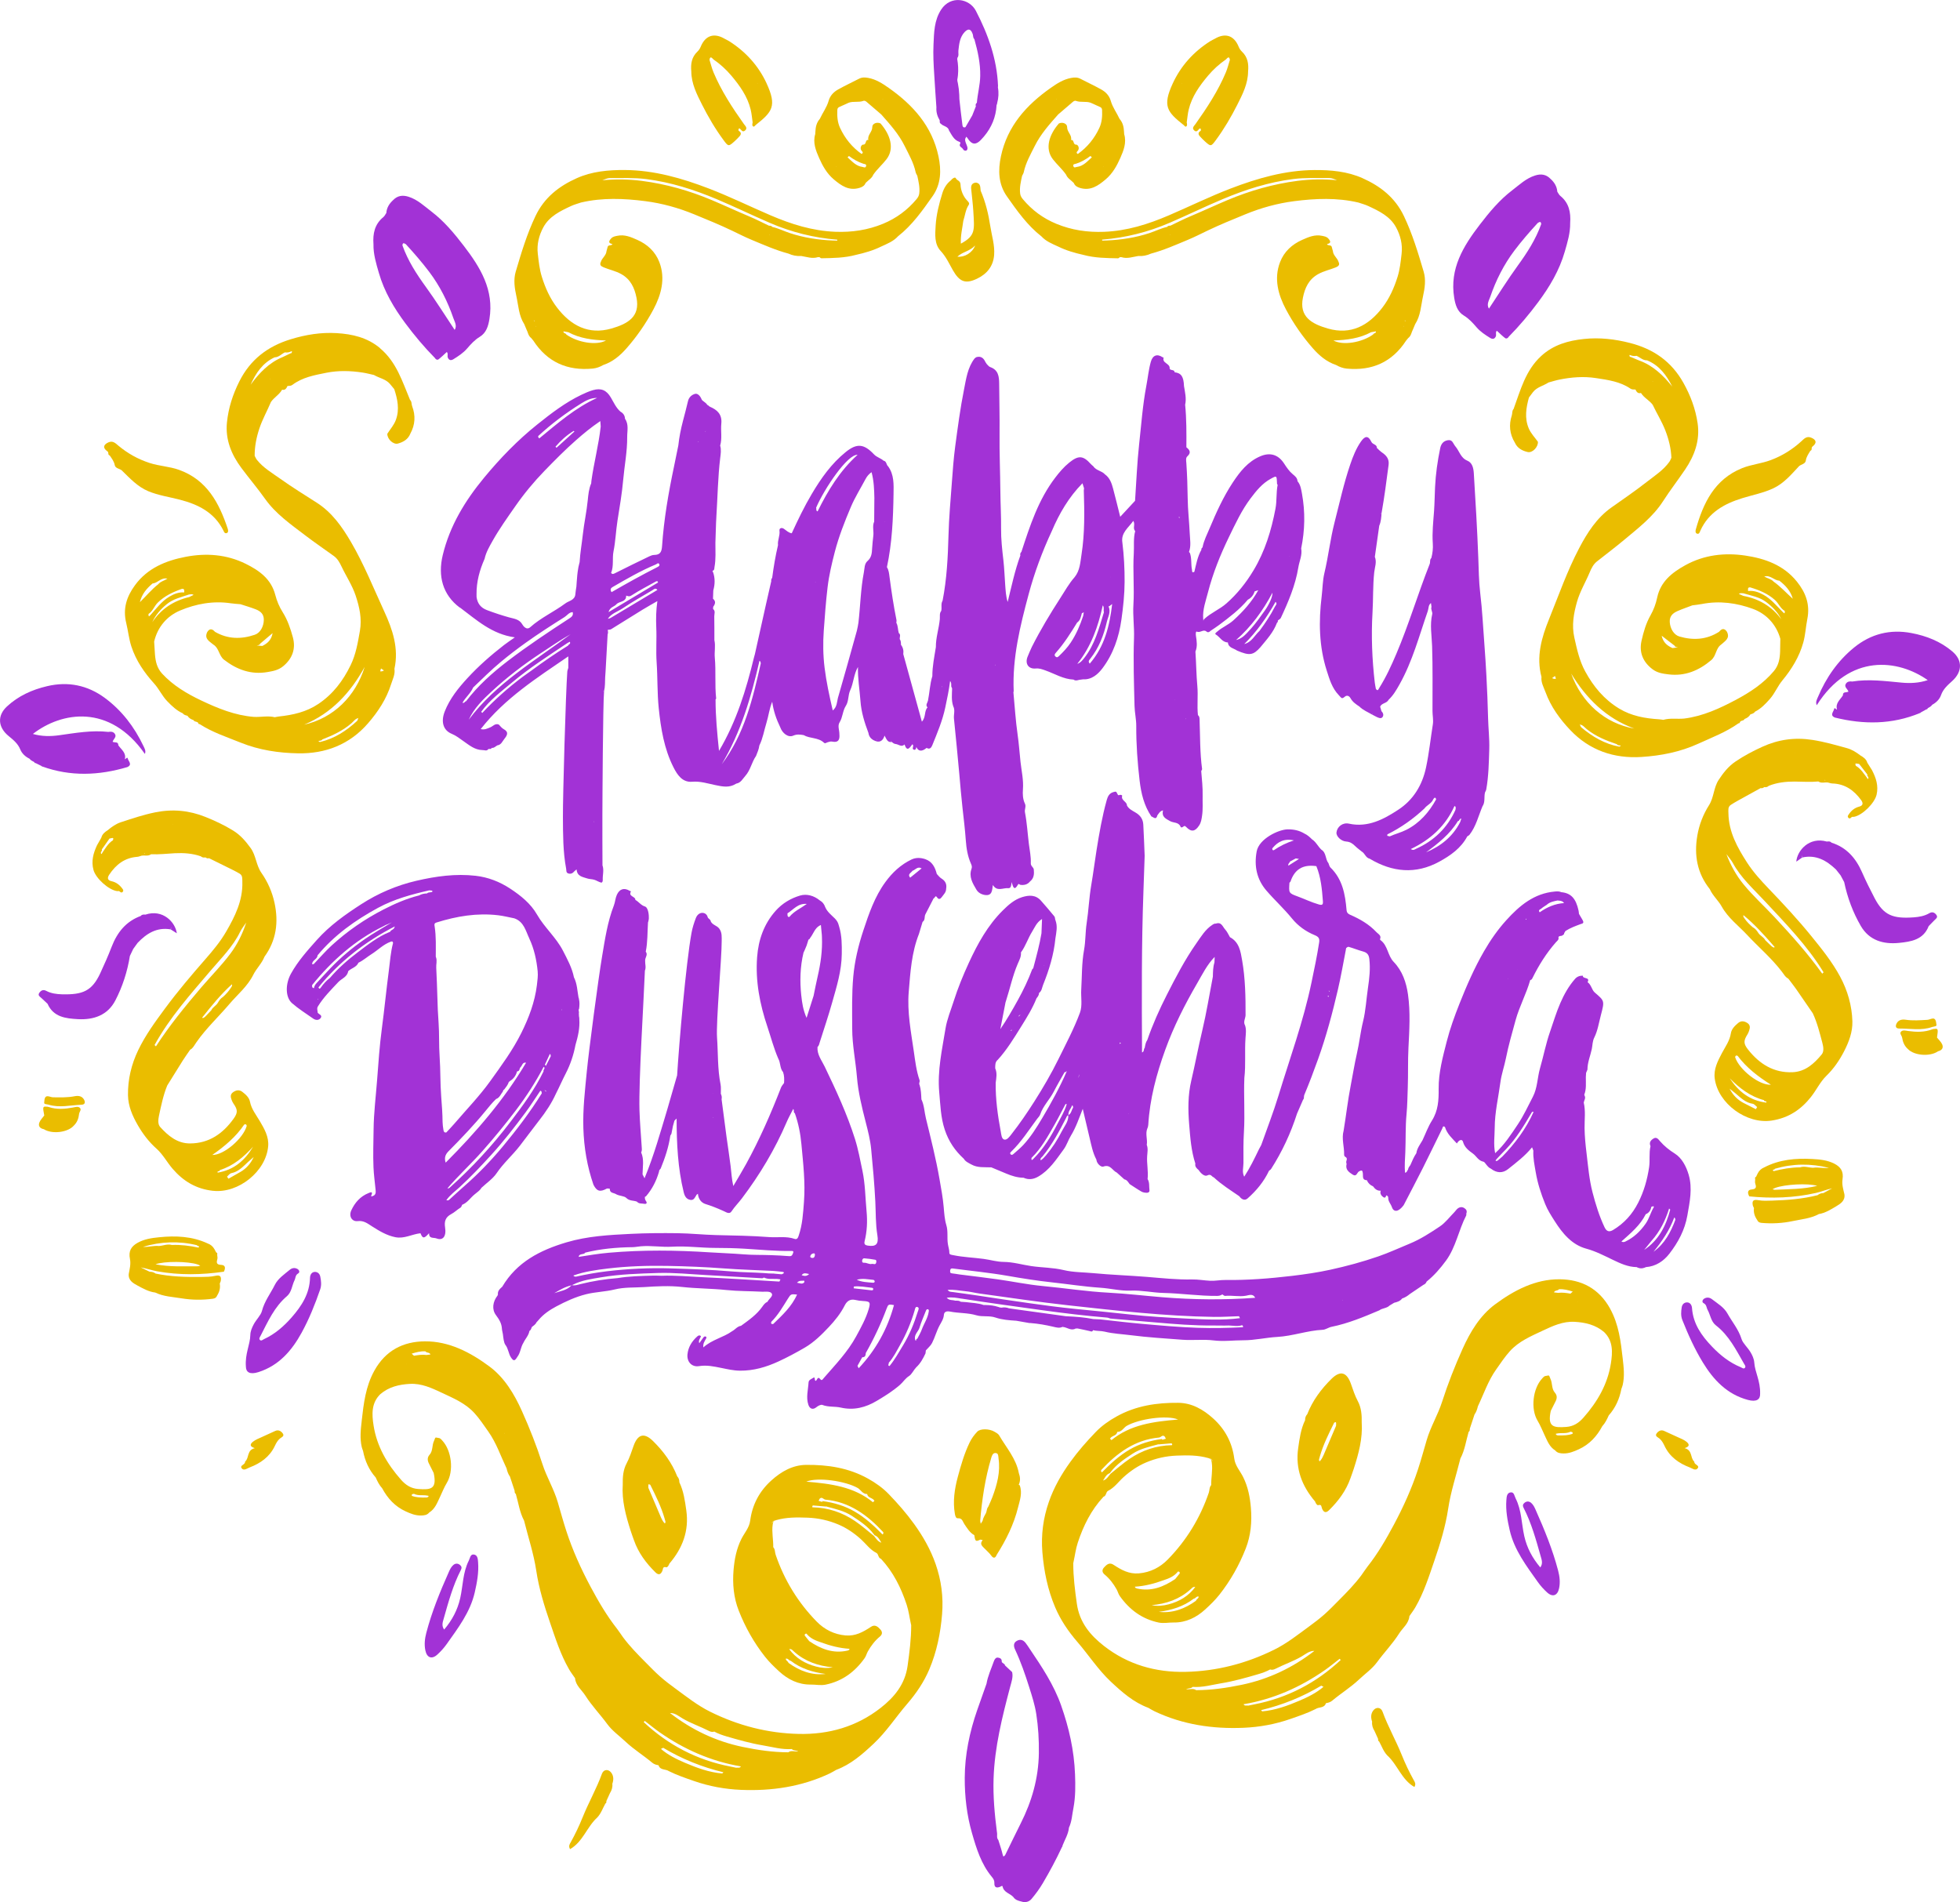 <svg xmlns="http://www.w3.org/2000/svg" width="1080" height="1048.09" viewBox="0 0 1080 1048.09"><g id="a"/><g id="b"><g id="c"><g id="d"><path d="M253.38 334.71c9.04 6.74 17.63 14.78 30.31 16.48-2.4 1.7-4.22 2.89-5.94 4.22-7.19 5.58-14.03 11.56-20.19 18.26-5.04 5.48-9.71 11.27-12.48 18.3-2.27 5.75-.86 10.46 3.86 12.39 2.42.99 4.35 2.57 6.43 4.02 3.18 2.21 6.22 4.84 10.43 4.92.1.05.15.03.18.0 1.06.0 2.25.72 3.11-.54.59-.28 1.5.29 1.84-.67 1.33.18 2.12-.86 3.13-1.39 2.07-.27 2.7-2.09 3.78-3.46 1.6-2.02 2.77-3.83-.41-5.55-1.01-.55-1.74-1.63-2.59-2.46-1.99-.81-3.19.96-4.71 1.56-1.61.63-3.06 1.49-5.25.95 13.23-16.9 30.64-28 48.22-40.04.02.06.03.13.05.19V368c-.19.71-.51 1.4-.56 2.12-.84 11.5-2.48 68.55-2.41 80.09.06 9.52.01 19.05 1.78 28.46.17.9-.15 2.21 1.2 2.62 1.35.41 2.38-.08 3.26-1.12.32-.38.77-.66 1.3-1.11.27 3.89 3.36 4.13 5.86 4.98 1.23.42 2.62.34 3.87.72 1.29.39 2.46 1.23 3.77 1.56.64.16.94-.75.91-1.41-.14-2.7.8-5.42-.15-8.1-.02-9.34-.09-18.68-.05-28.01.03-7.48.28-60.51.93-67.99-.23-.05-.44-.12-.65-.18.03-.01.06-.02.09-.04.12-.06.37.14.56.22.62-2.53.49-5.11.6-7.68.07-.94.15-1.89.2-2.83.39-6.93.77-13.87 1.16-20.8.43-.81.09-1.63.07-2.45.62-.11 1.35-.04 1.85-.34 5.77-3.54 11.49-7.17 17.26-10.72 2.69-1.65 5.46-3.18 8.19-4.76l.02.16c-.69 4.74-.79 9.51-.59 14.28.3 6.42-.25 12.84.2 19.28.58 8.4.29 16.84 1.16 25.26 1.17 11.29 2.96 22.35 8.12 32.58 2.13 4.23 4.94 8.42 10.31 7.97 4.53-.38 8.54.98 12.75 1.84 3.3.66 6.6 1.45 9.91.04.56-.29 1.11-.58 1.67-.87 2.48-.41 3.48-2.61 4.92-4.2 2.87-3.17 3.52-7.59 5.94-11.03.74-1.88 1.56-3.73 1.82-5.76h0c1.94-3.92 2.6-8.24 3.88-12.37 1.2-3.88 1.63-7.97 3.21-11.74.64 4.93 2.24 9.56 4.4 14.02 1.19 3.43 4.44 5.85 7.12 4.69 2.06-.9 3.84-.66 5.8-.32 3.49 2.03 8.06 1.19 11.2 4.2.67.64 1.34-.09 2.02-.26.83-.21 1.54-.57 2.62-.35 3.05.61 4.17-.77 3.85-4.17.03-2.17-1.11-4.49.12-6.47 1.77-2.83 1.63-6.28 3.45-9.1 1.64-2.54 1.12-5.81 2.41-8.59 1.89-4.09 1.91-8.84 4.27-12.81-.2 6.31.93 12.52 1.37 18.77.43 6.16 2.25 11.88 4.38 17.56.35 2.63 2.22 4.03 4.46 4.66 2.09.59 3.66-.59 4.42-3.17 1.1 1.95 1.65 3.93 4 3.49-.33-.23-.57-.56-.76-.92.28.29.54.6.76.92.64.55 1.23 1.07 2.18 1.16 1.61.15 3.13 1.91 4.84.25 1.48 4.43 3 1.54 4.33-.13 1.22.94-.77 2.63.96 3.05.77.19 1.15-.75 1.22-1.55 1.06 2.49 3.08 2.67 5.65.51h0c1.74 1.02 2.57-.09 3.13-1.45 2.77-6.82 5.64-13.6 7.17-20.87.99-4.71 2.01-9.42 2.65-14.54 1.19 1.41.12 2.74.98 3.72.01.18.05.36.12.53-.09 3.22-.46 6.46.61 9.61 1.17 2.21.19 4.56.41 6.83 1 10.18 2.06 20.36 2.95 30.55.55 6.27 1.08 12.58 1.78 18.85.66 5.87 1.38 11.78 1.8 17.71.31 4.38 1.02 8.76 2.84 12.86.37.83.71 1.72.33 2.76-1.64 4.43.62 8.07 2.71 11.61.96 1.63 2.79 2.61 4.69 2.88 4.05.57 3.91-2.69 4.34-5.51 2.35 3.82 5.59 1.5 8.34 1.76 1.79.17 1.69-1.52 2.06-3.39.73 3.35 1.61 4.71 3.43 1.42.43-.78.86.04 1.29.12 2.11.3 3.96-.14 5.36-1.86 2.16-1.71 2.33-4.09 2.08-6.55-.13-1.32-1.74-1.84-1.66-3.55.16-3.53-.62-7.08-1.05-10.56-.72-5.81-1.05-11.69-2.17-17.46-.31-1.58.76-3.17.0-4.72-1.22-2.51-1.3-5.41-1.11-7.88.41-5.2-.8-10.22-1.34-15.21-.54-4.96-.87-10-1.59-14.98-1.12-7.73-1.58-15.56-2.32-23.35.06-.2.17-.41.16-.61-.8-18.33 3.55-35.89 8.23-53.36 3.21-11.97 7.52-23.59 12.77-34.84 4.12-9.66 9.3-18.61 16.89-26.34.39 1.23.64 2.02.88 2.8-.05.41-.15.83-.14 1.24.37 11.78.57 23.55-1.26 35.24-.68 4.31-.84 8.83-3.81 12.47-3.07 3.48-5.31 7.53-7.81 11.4-5.65 8.76-11.04 17.68-15.74 27-.82 1.89-1.74 3.74-2.45 5.67-1.37 3.72.65 6.62 4.56 6.25 2.03-.19 3.62.44 5.41 1.08 5.1 1.8 9.82 4.8 15.44 5.03 1.32 1.03 2.66.06 3.98.03.42-.06.84-.12 1.25-.18 4.87.29 8.32-2.92 10.71-6.08 5.93-7.84 9.08-17.11 10.45-26.84.97-6.89 1.72-13.82 1.75-20.81.03-7.21-.33-14.4-1.22-21.55-.92-5.51 3.37-8.23 6.01-12.02 1.27 1.96-.51 4.04 1.05 5.61-1.1 4.05-.52 8.25-.78 12.34-.59 9.4.37 18.87-.21 28.3-.37 6.12.55 12.2.33 18.31-.45 12.47-.02 24.93.29 37.4.09 3.69.97 7.37.95 11.05-.05 10.1.68 20.14 1.86 30.16.83 7 2.43 13.72 6.45 19.65 1.23.46 2.68 2.21 3.33-.59.8-.95 1.27-2.27 3.1-2.73-.85 3.65 1.52 4.58 3.91 5.94 1.9 1.08 4.76.43 5.8 3.15.2.54.98.3 1.39-.06.68-.58.97-.59 1.72.18 2.8 2.89 4.92 2.48 7.11-.91 1.08-1.66 1.3-3.4 1.59-5.3.56-3.68.23-7.32.32-10.97.11-4.6-.4-9.12-.78-13.67.17-.39.52-.8.47-1.16-1.21-8.99-1.05-18.05-1.38-27.08-.03-.94-.02-1.92-.9-2.57-.57-5.31.15-10.62-.33-15.98-.57-6.3-.62-12.7-1.05-19.05 1.19-2.87.73-5.79.27-8.71-.14-.89-.15-2.6.54-2.29 1.9.86 3.57-1.58 5.35.01.66.59 1.58.27 2.19-.46 1.56-1.06 3.16-2.07 4.67-3.2 5.65-4.23 11.27-8.48 15.84-13.93 1.91-.99 3.14-2.55 3.76-4.59h0c.67-.22 1.34-.44 2.01-.66-3.53 6.38-8.32 11.71-13.69 16.59-2.69 2.45-6.12 3.8-8.85 6.16-.5.43-1.66 1.19-.88 1.65 2.3 1.36 3.55 4.33 6.67 4.39.31 3.06 3.24 3.16 5.08 4.5 6.83 2.91 8.92 2.6 12.87-1.9 3.43-4.2 7.16-8.19 9.08-13.4.46-.32.56-.78.5-1.3.55-.46 1.35-.8 1.63-1.39 4.19-8.94 8.06-18.04 9.65-27.83.56-3.48 2.28-6.82 1.58-10.49 2.07-10.03 2.27-20.11.43-30.17-.43-2.35-.78-4.89-2.45-6.86-.07-1.81-1.44-2.87-2.6-3.83-2.01-1.68-3.4-3.76-4.78-5.89-3.19-4.94-7.71-6.33-13.12-4.02-6.86 2.92-11.23 8.49-15.17 14.45-5.19 7.87-9.07 16.42-12.7 25.08-1.46 3.48-3.24 6.87-3.96 10.63-.35.38-.81.71-.62 1.34-2.15 3.77-2.89 8-3.89 12.14-1.52.85-1.18-.49-1.32-1.16-.63-3.04-.06-6.23-1.15-9.21-.16-.18-.33-.37-.49-.55 1.26-3.36.55-6.82.41-10.22-.28-6.46-1.06-12.9-1.13-19.36-.08-6.5-.3-12.98-.74-19.45-.09-1.26-.44-2.75.56-3.66 2.23-2.03 1.32-3.51-.54-4.99.05-7.82.09-15.65-.68-23.44.79-3.48-.09-6.86-.63-10.26-.2-5.24-1.54-7.22-5.17-7.61-.03-1.84-2.78-.69-2.73-2.3.09-2.69-4.27-2.68-3.32-5.77.0-.01-.39-.11-.56-.22-2.97-2.01-5.46-1.17-6.49 2.46-1.23 4.35-1.64 8.87-2.49 13.29-2.03 10.68-2.78 21.5-3.97 32.26-1.14 10.32-1.52 20.73-2.24 31.09-2.64 2.84-5.28 5.68-8.18 8.81-1.36-5.41-2.57-10.51-3.93-15.56-.8-2.96-1.78-5.89-4.46-7.81-1.78-2.01-4.91-2.09-6.44-4.47-.46-.41-.96-.78-1.37-1.24-4.26-4.76-6.84-4.84-11.84-.82-3 2.41-5.46 5.31-7.74 8.3-9.33 12.2-13.98 26.57-18.66 40.92-.58.55-.8 1.2-.58 1.99-3.07 8.34-4.86 17.03-6.99 25.63-.98-3.1-1.13-6.32-1.37-9.53-.34-4.49-.47-9.01-.99-13.48-.67-5.83-1.34-11.74-1.27-17.5.08-6.7-.33-13.38-.39-20.06-.09-10.74-.56-21.48-.45-32.23.09-9.14-.15-18.29-.21-27.43-.03-3.97-.42-7.65-4.96-9.22-.73-.25-1.25-1.07-1.87-1.63-.25-.38-.5-.76-.76-1.14-.98-2.2-2.48-3.44-5.03-2.67-.33.25-.73.44-.97.75-3.81 4.98-4.6 11.12-5.76 16.92-2.08 10.4-3.47 20.95-4.88 31.48-.88 6.62-1.36 13.29-1.85 19.95-.72 9.69-1.59 19.38-1.85 29.09-.33 12.07-.93 24.09-3.25 35.97-1.08 1.77-.3 3.78-.75 5.63-1.09 1.35-.64 3.05-.78 4.52-.48 5.19-2.23 10.2-2.18 15.45-.83 5.3-1.96 10.57-1.94 15.98-1.38 4.4-1.49 9.03-2.41 13.52-.24 1.16-1.56 2.4-.24 3.71-1.96 2.08-.77 5.36-3.12 7.85-3.48-12.64-6.87-24.93-10.25-37.23.28-1.89-.12-3.6-1.27-5.13.0-1.1.0-2.21-.69-3.16-.07-1.12.74-2.38-.52-3.32-.56-1.85-.34-3.89-1.34-5.63.03-.52.17-1.07.07-1.57-1.59-7.82-2.76-15.7-3.81-23.61-.25-1.87-.39-3.81-1.45-5.48 2.86-13.3 3.44-26.84 3.65-40.36.08-5.13.37-10.58-2.97-15.17-1.09-.85-.78-2.84-2.54-3.14-1.58-1.42-3.75-1.88-5.26-3.48-5.53-5.84-9.42-6.25-15.58-1.28-7.88 6.36-13.64 14.54-18.74 23.16-4.12 6.95-7.62 14.25-11 21.6-1.75-.26-2.94-1.49-4.3-2.45-1.3-.91-2.65-.33-2.47.97.4 2.8-1.13 5.29-.8 8-1.39 5.91-2.4 11.89-3.19 17.91-.34.6-.71 1.2-.53 1.95-.98 4.32-1.98 8.64-2.95 12.97-2.03 9.08-4.04 18.15-6.06 27.23l-.55 2.01c-4.3 17.67-9.55 34.98-19.23 51.33-1.01-9.82-1.91-19.07-1.9-28.39.12-.16.35-.33.33-.48-.82-7.49-.06-15.04-.75-22.53-.3-3.22.5-6.44-.23-9.63h0c-.01-4.36.02-8.72-.06-13.08-.03-1.38.79-2.94-.66-4.1.02-.4.05-.8.07-1.2 1.12-1.51 1.6-3-.11-4.44.05-1.53.1-3.05.16-4.58.95-3.39 1.04-6.77-.15-10.13-.32-.27-.44-.54.02-.8.84-.39.65-1.21.78-1.9.84-4.44.48-8.92.51-13.39.22-4.91.24-9.85.55-14.72.68-10.65.82-21.34 2.09-31.96.27-2.23.68-4.6-.01-6.89 1.16-3.99.23-8.11.63-12.11.52-5.13-2.26-7.6-6.3-9.33-.62-.26-.82-.89-1.44-.98-.72-1.42-2.75-2.11-3.11-3.06-.74-1.92-2.2-3.36-3.51-3.06-1.73.4-3.5 1.77-4.01 4.05-.82 3.67-1.85 7.3-2.78 10.94-1.15 4.43-2.06 8.9-2.54 13.45-.8 3.91-1.58 7.84-2.4 11.74-3.05 14.46-5.56 28.99-6.56 43.73-.22 3.2-1.03 4.82-4.34 4.87-.91.01-1.88.38-2.72.79-6.32 3.05-12.64 6.12-18.9 9.29-.9.45-1.46.65-2.13-.14 1.59-3.84.55-8 1.33-11.89 1.13-5.57 1.3-11.24 2.18-16.84 1.18-7.48 2.49-14.99 3.16-22.57.7-7.87 2.27-15.69 2.2-23.61-.03-3.33 1-6.95-1.21-10.07h0c-.07-1.8-.96-3.07-2.51-3.92-2.43-2.14-3.69-5.08-5.29-7.79-2.41-4.08-5.36-5.34-9.83-4.06-2.22.64-4.37 1.6-6.46 2.6-8.83 4.24-16.56 10.17-24.15 16.24-10.89 8.7-20.54 18.68-29.41 29.42-10.49 12.69-18.9 26.49-22.78 42.67-2.76 11.51-.05 21.86 9.43 28.93zm294.94 31.81c.03-.13.07-.25.15-.34h0c.04.11.08.21.12.32-.09-.01-.18.0-.26.02zm69.56-74.55h0zm-5.86 25.87h.02c-.03.2-.06.39-.12.57.04-.19.06-.38.1-.57zm-4.37 15.7c.29.34.42.7.48 1.07.05.28.06.57.05.87-.02.63-.09 1.26.11 1.86-2.71 8.85-5.02 17.88-10.94 25.35-.46.58-.93 1.15-1.46 1.66-.6.58-1.27 1.09-2.28 1.44 7.64-9.51 11.51-20.6 14.05-32.25zm-17.65 20.53c-1.83 2.74-4.06 5.11-6.43 7.37-.51.49-1.09 1.08-1.91.37-.93-.8-.45-1.45.15-2.14 4.53-5.1 8.16-10.84 11.71-16.63 1.79-1.23 2.09-3.21 2.59-5.1.36-.19.72-.38 1.08-.57-.11.66-.22 1.32-.33 1.98-1.71 5.17-3.82 10.15-6.86 14.71zm10.48 11.6c-.3-.35-.46-.65-.52-.92-.18-.78.47-1.25.82-1.79 4.74-5.99 7.41-12.91 9.1-20.27.65-2.82 2.39-5.52.94-8.57.13.0.24-.03.36-.08.07-.03.13-.05.19-.09.36-.28.73-.56 1.09-.84.12-.09.24-.19.37-.28-1.41 11.92-4.11 23.33-12.34 32.83zm46.86 19.74h0c.02.15.03.31.04.47-.06-.14-.09-.37-.04-.47zm2.58-99.98c-.19-.15-.38-.3-.59-.46h.75c-.07.18-.13.33-.17.46zm3.42 110.34c-.04.22-.05.45-.04.66-.02-.15-.03-.4-.07-.71.04.02.07.03.11.04zm37.37-81.48c-4.11 6.86-8.96 12.94-14.91 18.19-3.72 3.28-8.47 5.14-12.14 8.53-.48.44-.57.8-.52 1.33-.06-.39-.11-.78-.14-1.17.0-.08.0-.15-.02-.23-.38-5.05 1.41-9.78 2.64-14.54 2.72-10.55 6.79-20.68 11.53-30.44 3.57-7.34 7.02-14.83 12.02-21.45 3.14-4.15 6.33-8.1 10.97-10.66.93-.51 1.59-.88 2.08-1.06 1.24-.47 1.28.25 1.41 2.89.03.53-.09 1.06.38 1.46-.87 4.34-.37 8.79-1.2 13.15-2.28 11.97-5.75 23.42-12.1 34zm19.77-7.64s-.09.04-.13.06c.02-.06.04-.11.06-.17.02.03.05.06.08.1h0zm-9.34 19.97c.14 2.11-1.69 6.3-4.31 9.96-2.34 3.28-4.65 6.57-7.33 9.6-3.83 4.34-5.35 5.68-8.4 6.49 8.35-7.36 14.8-16.14 20.03-26.05zm-15.52 28.26c6.93-6.9 12.5-14.77 17.23-23.25.27.25.41.47.47.69.22.72-.48 1.3-.83 1.98-2.35 4.64-5.24 8.94-8.32 13.11-.04.06-.09.12-.13.18-2.72 2.5-4.3 6.23-8.42 7.29zm-166.37 23.37c-.05.09-.09.17-.15.27-.1-.02-.19-.06-.27-.11.15-.05.3-.1.42-.16zm-134.56-135.06c.11.07.21.14.32.22-.14.0-.28.0-.42.0.05-.06.08-.13.1-.21zm8.38 35.34s.05.03.08.04c-.04.06-.08.12-.11.18.0-.07.03-.15.03-.22zm94.51 8.93s0-.06.0-.09c.07-.01.16-.04.25-.06-.07.06-.14.11-.25.15zm-38.35 33.24c.11.0.23.0.34.0-.12.08-.24.14-.34.14.0-.04.0-.09.0-.13zm-5.1 19.87h-.03v-.06s.02.04.03.06zm-30 72.55s.02-.04.03-.06c-.01.02-.01.04-.02.07h-.01zm47.75-29.2c-.75 2.58-.55 5.63-3.02 7.56-.04-.18-.08-.36-.12-.55-1.75-7.63-3.42-15.25-4.38-23.05-.84-6.85-.92-13.75-.44-20.48.57-7.9 1.15-15.86 2.09-23.76.8-6.72 2.34-13.21 4.02-19.67 2.18-8.38 5.37-16.46 8.75-24.48 2.3-5.46 5.44-10.41 8.19-15.6.73-1.37 1.72-2.63 3.28-3.72 1.31 4.82 1.45 9.59 1.55 14.35v.17l-.02.65v.22c-.03 3.94-.06 7.87-.09 11.81.0.08.0.15.0.23-.02-.01-.05-.02-.07-.03-1.02 2.48-.08 5.09-.4 7.61h0c-.23 2.32-.55 4.63-.66 6.95-.13 2.64-.28 5.05-2.59 7.04-1.69 1.47-1.55 4.02-1.96 6.17-1.77 9.19-1.93 18.55-3 27.81-.17 1.46-.56 2.9-.85 4.35-.11.41-.23.82-.34 1.23-3.28 11.74-6.51 23.49-9.92 35.19zm21.32 23.69c-.05-.11-.1-.22-.15-.33.08.05.16.09.24.11-.03.07-.06.14-.09.21zm-10.64-157c-9.77 8.78-16.35 19.67-22.05 31.18-1.08-.38-.53-1.38-.8-2.07 4.6-10.62 17.36-29.55 22.85-29.11zm-54.08 113.47c.3.12.42.33.5.56.02.06.03.11.05.17.05.22.09.45.19.64-4.44 19.62-9.04 39.17-21.54 55.68 10.58-17.7 16.25-37.17 20.81-57.05zm-29.56-126.66c-.06.21-.14.43-.25.64-.07-.31.04-.51.25-.64zm-54.69 71.79s-.04.0-.06.0h0s.01-.01.02-.02h.02s.01.02.02.03zm-.06-.01s-.02-.03-.03-.04c.02.0.05.0.07.01l-.03.03zm-6.69 143.72c-.09-.06-.17-.12-.27-.18.08-.04.16-.08.24-.12.0.1.02.2.03.3zm-11.32-215.5c.04.07.09.13.14.18h0c.07.07.14.12.23.16h0c-3.3 2.99-6.59 5.98-9.89 8.97-.18-.2-.36-.4-.54-.61 2.9-3.39 6.19-6.35 10.04-8.7zm-35.39 102.84c-4.19-1.17-8.3-2.52-12.37-4.05-3.5-1.31-5.29-3.65-5.8-7.2-.03-.51-.02-1.01-.02-1.52-.08-6.86 1.67-13.33 4.45-19.59.78-3.62 2.7-6.85 4.44-9.95 3.69-6.57 8.12-12.74 12.44-18.95 4.85-6.97 10.27-13.52 16.17-19.6 5.61-5.78 11.29-11.53 17.36-16.88 4.12-3.63 8.34-7.1 13.04-10.28.1-.07.2-.15.31-.22.01.2.03.38.04.56.05.79.1 1.48.15 2.14.0.11.02.23.02.34-1.11 10.08-3.74 19.89-5.13 29.92.06.03.13.07.19.1-.07.0-.14.0-.21.01-.03.41-.05.81-.08 1.22-.01.03-.02.07-.04.1-1.25 2.92-1.56 6.11-1.86 9.16-.62 6.41-2.04 12.69-2.74 19.1-.54 4.99-1.46 9.96-1.74 14.99.01.06.02.13.03.19-.02.0-.05.0-.08.0-.49 1.75-.82 3.53-1.05 5.32-.08.6-.15 1.2-.21 1.81-.13 1.26-.22 2.53-.31 3.8-.06.82-.11 1.64-.17 2.46-.19 1.36-.47 2.72-.56 4.08-.22 3.42-3.56 3.7-5.49 5.14-6.26 4.66-13.51 7.88-19.4 13.15-2.19 1.96-4.08-1.09-4.32-1.52-1.64-2.91-4.48-3.13-7.08-3.85zm32.28 15.45c-.17.11-.34.22-.51.32-6.73 4.18-13.24 8.68-19.62 13.39-1.59 1.17-3.24 2.26-4.83 3.45-8.02 6.01-15.5 12.64-22.35 19.97l-.11-.11c-.06-.06-.12-.13-.18-.19-.1-.11-.2-.22-.3-.32 4.66-6.48 11.06-11.17 17.06-16.21 9.54-8.01 20.06-14.7 30.39-21.64.42-.28.89-.48 1.37-.74.71 1.3-.78 1.36-.93 2.09zm-54.78 40.89c2.96-6.41 7.87-11.2 12.86-15.8 8.23-7.59 17.08-14.42 26.43-20.59 5.55-3.66 11.01-7.45 16.85-10.75-19.61 14.67-41.16 27.04-56.15 47.14zm55.3-55.75c-11.48 7.47-22.9 15.06-33.79 23.38-8.5 6.5-16.45 13.61-22.97 22.17-.73-.02-.79 1.24-1.98.83 1.73-3.04 4.53-5.24 5.89-8.4 5.04-4.78 9.93-9.71 15.31-14.16 4.38-3.64 8.9-7.1 13.51-10.4 7.01-5.02 14.28-9.69 21.58-14.29 1.42-.9 2.45-2.63 4.46-2.69.46 1.91-.66 2.69-1.99 3.55zm22.82-.32s-.04.02-.06.03c-.41.22-.93.27-1.4.41 1.96-2.99 5.42-3.93 8.18-5.78 5.26-3.52 10.78-6.66 16.24-9.88.82-.49 1.81-1.68 2.89-.25-.33.2-.66.39-.98.59-8.28 4.97-16.57 9.93-24.86 14.88zm-1.08-3.24c.79-2.87 3.14-2.93 4.3-4.28 1.59-1.84 5.5-1.09 5.43-4.82.96.25 1.61.75 2.89-.08 4.35-2.81 8.99-5.19 13.52-7.72.22-.12.51-.12.77-.18.13.25.27.49.4.74-8.9 5.33-17.81 10.66-27.31 16.35zm2.18-13.78c7.8-4.52 15.59-9.04 23.93-12.51.52-.22 1.34-1.22 1.86-.11.39.84-.42 1.27-1.11 1.62-8.53 4.33-16.89 8.97-25.19 13.77-.81-1.26-.63-2.1.51-2.76zm-17.3-101.16c2.68-1.67 5.46-3.14 8.83-3.09-12.04 5.43-21.79 14.04-31.82 22.26-.6-.2-.6-.73-.66-1.22 7.29-6.77 15.22-12.69 23.65-17.95z" fill="#a232d6"/><path d="M297.25 617.17c3.44-4.4 6.7-9.27 9.07-14.52 1.89-3.68 3.53-7.5 5.42-11.15 2.59-5.02 4.31-10.22 5.36-15.7 1.35-4.63 2.47-9.29 2.11-14.13.03-.55-.02-1.11-.17-1.67-.03-.57-.05-1.15-.08-1.72.28-.79-.46-1.64.13-2.41.24-1.82.35-3.63-.09-5.42-.01-.25-.06-.49-.21-.73-.7-3.77-.75-7.68-2.54-11.21-1.06-5.27-3.62-9.93-6.04-14.64-3.78-7.34-10.2-12.77-14.32-19.96-3.43-5.99-8.9-10.41-14.76-14.26-5.86-3.85-12.2-6.3-19.06-7.08-11-1.25-21.8.24-32.58 2.74-11 2.55-21.22 6.96-30.53 12.98-8.74 5.65-17.28 11.69-24.4 19.67-5.24 5.88-10.41 11.65-14.23 18.54-3.17 5.73-3.15 13.03.62 16.3 3.61 3.14 7.72 5.71 11.64 8.47 1.41 1 3.15 1 4.11-.34 1.09-1.52-.94-1.99-1.64-2.9-.04-1.19-.63-2.4.16-3.55 3.09-5 7.2-9.09 11.2-13.35 1.81-1.92 4.98-2.81 5.43-5.98 1.77-1.7 4.57-2.16 5.66-4.68 2.61-1.21 4.73-3.17 7.13-4.67 3.57-2.23 6.52-5.4 10.61-6.89 1.14-.41 1.11.03 1.34.68-1.34 4.96-1.66 10.08-2.32 15.14-1.41 10.66-2.44 21.38-3.86 32.04-1.27 9.46-1.9 19-2.63 28.48-.69 8.99-1.82 17.98-1.92 27.03-.08 6.95-.35 13.9-.06 20.85.17 4.19.77 8.35 1.17 12.53.14 1.47.14 2.85-1.68 3.41-.62.19-.99.39-.63-.47 1.01-2.43-.68-1.55-1.57-1.2-4.54 1.79-7.57 5.28-9.53 9.55-1.47 3.19.32 6.28 3.54 5.9 3.35-.4 5.39 1.3 7.79 2.82 4.06 2.58 8.16 5.1 12.98 6.05 4.92.97 9.1-1.66 13.82-2.18 1.21 2.99 1.96 3.12 4.74-.04-.1 3.26 2.53 2.26 4.09 2.89 2.55 1.03 4.4-.05 4.81-2.76.16-1.07.08-2.21-.08-3.28-.49-3.27.13-5.66 3.48-7.42 1.72-.9 3.28-2.46 5.06-3.54.44-.27.59-1.01.87-1.54 2.96-1.14 4.57-3.91 6.92-5.78h0c1.27-1.13 2.82-1.98 3.68-3.54 2.85-2.68 6.29-4.97 8.43-8.14 3.69-5.46 8.63-9.75 12.65-14.91 3.68-4.72 7.22-9.61 10.9-14.32zm5.73-36.4c.19.08.29.19.35.33h0c.11.27.07.6.16.86-.89 1.78-1.78 3.55-2.68 5.33-.04-.04-.08-.09-.12-.13l-.09-.1c-.12-.13-.24-.27-.37-.4.91-1.97 1.82-3.93 2.73-5.9zm6.77-24.87c.08.41-.02.72-.25.96.08-.3.17-.62.25-.96zm-10.18 31.92c.33.22.46.43.48.65.03.47-.47.92-.58 1.39-.03.15-.03.3.05.45-4.87 10.02-11.46 18.93-18.17 27.74-10.03 13.17-21.19 25.31-33.54 36.34-.29.26-.63.46-1.26.39 6.1-7.09 12.99-13.43 19.19-20.42 6.42-7.24 12.53-14.71 18.38-22.39 5.79-7.62 10.99-15.65 15.45-24.15zm.47 12.99c.09-.01.18-.02.3.0.53.07.62.37.62.72-.39-.36-.67-.6-.92-.71zm-8.39-83.68c2.69 5.69 4 11.87 4.62 18.07.24 2.43-.12 5.13-.43 7.66-1.16 9.31-4.44 17.98-8.59 26.33-4.72 9.49-10.98 17.98-17.14 26.56-5.93 8.25-12.96 15.49-19.52 23.16-1.49 1.74-3.1 3.39-4.65 5.08-1.32.27-1.49-.71-1.63-1.59-.21-1.37-.42-2.76-.44-4.14-.04-4.69-.4-9.39-.76-14.03-.58-7.33-.35-14.66-.87-21.98-.45-6.26-.12-12.57-.58-18.82-.33-4.6-.56-9.18-.65-13.78-.11-5.45-.41-10.9-.63-16.35-.13-1.93.57-3.9-.13-5.81-.03-.12-.07-.24-.13-.37.0-5.52.24-11.05-.61-16.54-.16-1.07-.41-1.82 1.02-2.27 11.09-3.48 22.37-5.37 34.02-3.98 2.97.35 5.88 1.11 8.83 1.68 5.29 1.82 6.29 6.92 8.29 11.13zm-83.29-16.92c8.9-4.84 18.51-7.4 28.26-9.63.44.19 1.04-.04 1.44.24.12.08.22.21.3.4-.86.81-2.24.15-3.06 1.07h0c-1.51.06-2.99.29-4.32 1.09-6.91 1.72-13.4 4.55-19.7 7.79-10.32 5.3-19.82 11.85-28.39 19.67-3.53 3.22-6.66 6.87-9.97 10.32-.09.2-.18.41-.33.54.11-.18.22-.35.33-.54-.81.23-1.25.34-.74-.82.68-1.54 2.7-2.06 2.82-3.96 9.23-11.14 20.75-19.32 33.36-26.18zm-32.98 50.65c-.07-.05-.14-.09-.21-.12.08-.15.16-.31.23-.49l-.02.61zm-.84-9.27c-.77.82-1.38 1.74-1.54 2.89-.3-.03-.52-.11-.67-.22-.12-.09-.2-.19-.26-.32-.15-.32-.12-.75-.07-1.18 10.96-13.5 23.67-24.78 39.27-32.39.6-.32 1.19-.65 1.8-.96-.13.1-.27.19-.4.28 1.07-.5 2.15-.98 3.24-1.45-5.01 3.08-10.17 5.93-14.99 9.28-6.83 4.75-13.2 10.06-18.98 16.13-2.5 2.62-4.92 5.31-7.4 7.95zm22.76-17c-5.61 4.23-10.89 8.87-15.49 14.23-.11.08-.2.18-.31.26-1.78 1.42-3.31 3.09-4.61 4.96-.42.6-.85 1.14-1.3.25-.04-.07-.07-.14-.11-.23 11.5-14.12 25.48-25.09 42.04-33.58-.31 1.94-2.13 1.71-2.49 2.9-.08.03-.16.07-.25.11-6.53 2.6-11.96 6.95-17.49 11.11zm48.28 116.06c-.94-2.81-.07-4.64 1.61-6.34 7.03-7.1 13.93-14.31 20.27-22.06 1.86-2.26 3.72-4.63 5.88-6.67 1.99-.68 2.56-2.65 3.72-4.08.18-.44.2-.98.77-1.16.97-1.31 2.04-2.56 2.54-4.15.23-.19.46-.38.69-.56 2.01-1.24 3.26-3.04 3.86-5.31h0c1.59.04 1.18-1.61 1.92-2.27.97-.87 1-2.91 3.04-2.47-12.12 20.41-27.48 38.17-44.3 55.06zm10.77 12.45c-2.94 2.58-5.83 5.24-8.72 7.88-.39.36-.75.62-1.68.32 2.08-2.92 4.85-4.88 7.26-7.1 6.22-5.73 12.02-11.84 17.7-18.09 6.64-7.3 12.67-15.07 18.55-22.98 2.92-3.93 5.53-8.08 8.28-12.13.29.07.46.21.57.38.05.08.09.18.11.27.07.26.06.55.09.83-6.43 10.37-13.84 20.09-21.61 29.42-6.27 7.53-13.12 14.68-20.54 21.19z" fill="#a232d6"/><path d="M793.59 246.92c-1.49 7.12-2.5 14.31-2.85 21.57-.21 4.38-.24 8.76-.55 13.13-.43 5.92-1.11 11.84-.69 17.78.19 2.78-.1 5.44-.81 8.09-.99.9-.47 2.21-.9 3.28-6.5 16.39-11.49 33.34-18.41 49.58-2.74 6.44-5.63 12.77-9.37 18.69-.48.75-.74 2.05-1.87.56h0c-.2-1.14-.46-2.28-.6-3.43-1.49-12.83-2.02-25.69-1.26-38.59.44-7.41.15-14.84.95-22.25.3-2.78 1.51-5.63.34-8.51.81-5.7 1.61-11.4 2.42-17.11.97-2.26 1.13-4.67 1.3-7.08-.14.27-.27.55-.41.84.03-.31.11-.61.41-.84 1.56-8.79 2.7-17.64 3.86-26.48.41-3.12-1.16-5.09-3.3-6.58-1.19-.83-2.17-1.76-3.16-2.75.07-2.02-2.27-1.79-3-3.3-1.72-3.54-3.46-3.54-5.78-.21-2.69 3.86-4.4 8.21-5.9 12.63-3.56 10.45-5.9 21.21-8.64 31.89-2.37 9.25-3.39 18.72-5.6 27.97-1.01 4.23-.97 8.5-1.49 12.74-1.7 13.89-1.5 27.68 2.83 41.12 1.52 4.72 2.88 9.54 6.62 13.41 1.38 1.42 1.54 2.34 3.24.86 1.33-1.16 2.57-.34 3.2.8 1.17 2.11 3.03 3.34 4.92 4.61 2.01 2.02 4.67 3.02 7.05 4.45-.1-.29-.05-.49.07-.64-.01.2-.02.4-.07.64h0c.79.41 1.58.84 2.38 1.23 1.04.5 2.36 1.12 3.17.23.89-.98.58-2.35-.46-3.36-.25-.85-.5-1.7-.75-2.54.93-2.04 3.73-1.77 4.68-3.78 2.57-2.41 4.3-5.41 6-8.44 7.15-12.71 10.84-26.77 15.58-40.41.53-1.52.23-3.32 1.76-4.45.09.7.19 1.43.28 2.16-.5 1.41.7 2.72.4 4.01-1.37 5.85-.25 11.77-.06 17.56.4 11.95.19 23.87.22 35.81.0 2.43.57 4.92.2 7.28-1.25 7.88-2.08 15.8-3.73 23.65-2.11 10.07-7.18 18.1-15.29 23.41-7.97 5.23-16.73 9.99-27.24 7.69-3.48-.76-6.51 1.74-6.85 4.86-.22 2.05 2.46 4.81 5.39 5 2.12.14 3.5 1.1 4.88 2.47 1.12 1.11 2.43 2.03 3.65 3.04 1.75.98 2.16 3.46 4.36 3.94 12.49 7.48 25.38 8.74 38.36 1.64 6.14-3.36 11.98-7.41 15.43-13.93.42-.3.95-.52 1.25-.92 3.6-4.65 4.89-10.35 7.12-15.63 1.61-2.33.77-5.11 1.39-7.62.24-.57.6-1.13.7-1.72 1.31-7.35 1.43-14.82 1.66-22.24.17-5.63-.51-11.32-.65-16.92-.2-7.83-.51-15.7-.93-23.5-.31-5.83-.69-11.72-1.13-17.56-.71-9.3-1.15-18.63-2.27-27.88-.79-6.52-.82-13.07-1.07-19.56-.59-15.54-1.5-31.05-2.47-46.56-.18-2.8-.8-5.77-3.56-6.91-3.73-1.54-4.38-5.33-6.62-7.92-1.24-1.44-1.48-3.79-4.11-3.36-2.45.4-3.73 1.99-4.23 4.39zm-22.1 114.26h.02l-.02.03v-.02h0zm3.46 96.04c-2.98 1.52-6.22 2.28-9.23 3.67-.37-.43-1.72.19-1.22-1.15 7.5-3.72 14.24-8.53 20.36-14.23 1.39-1.91 3.92-2.73 4.89-5.08.04-.11 1.11-1.96 1.59.03-3.92 7.09-9.02 13-16.39 16.77zm10.81 12.45c6.66-4.92 13.16-10 17.55-17.22.6.03.73-.49.99-.91.15-.24.35-.43.7-.48.07-.01.14-.03.22-.03-.23.71-.45 1.36-.67 2.02-4.1 7.98-10.65 13.2-18.8 16.61zm14.54-27.81.03.03c-.22-.03-.46-.05-.74-.05.26.02.48.02.71.02zm1.12 2.31c.26.03.41.12.51.24.14.17.17.39.17.63.0.17.0.35.03.51h0c-.13.18-.16.38-.1.6-4.47 10.01-11.83 17.11-21.79 21.57-.71.32-1.4 1.05-2.88.13 10.92-5.2 19.18-12.78 24.06-23.67z" fill="#a232d6"/><path d="M523.42 722.68c4.79.98 9.82.64 14.55 2.05 3.46 1.03 7.05.06 10.54 1.25 3.65 1.25 7.6 1.51 11.49 1.77 2.39.42 4.79.84 7.18 1.26h.55c4.3.33 8.52 1.07 12.71 2.06 1.62.38 3.27.88 4.93.09 2.48.0 4.67 2.38 7.32.88.36-.01.73-.02 1.09-.03 2.19.46 4.4.88 6.58 1.41.78.19 1.5.64 1.93-.46 2.09.55 4.36.3 6.35.79 4.71 1.15 9.52 1.35 14.26 1.95 9.49 1.22 19.07 1.8 28.62 2.52 5.73.43 11.59-.33 17.2.37 5.57.69 10.97-.1 16.42-.08 6.21.02 12.41-1.49 18.64-1.84 8.51-.48 16.57-3.53 25.08-3.94 1.63-.08 3.17-1.3 4.83-1.63 9.19-1.86 17.78-5.45 26.35-9.08 1.69-1.29 4.09-1.07 5.65-2.66.84-.51 1.68-1.02 2.52-1.52 1.67-.4 3.3-.87 4.39-2.34h0c1.55-.53 2.93-1.36 4.17-2.42 2.52-1.71 5.05-3.41 7.57-5.12.86-.34 1.45-.95 1.78-1.81 4.11-3.31 7.53-7.25 10.64-11.49 5.51-7.51 6.94-16.83 11.15-24.91.17-.32-.03-.82.1-1.18.46-1.26-.01-2.13-1.04-2.83-1.26-.86-2.54-.71-3.67.11-.72.52-1.2 1.35-1.83 1.99-2.67 2.71-5.01 5.9-8.11 7.97-5.29 3.53-10.64 7.02-16.63 9.48-5.74 2.36-11.35 4.97-17.26 7.01-8.67 2.99-17.4 5.36-26.36 7.32-7.03 1.54-14.14 2.57-21.2 3.41-12.16 1.44-24.41 2.42-36.7 2.26-2.8-.04-5.56.56-8.29.44-3.34-.15-6.77-.8-10.04-.73-8.38.18-16.67-.75-24.96-1.42-9.8-.79-19.64-1.11-29.43-2.05-5.47-.52-11.09-.42-16.38-1.7-5.91-1.42-11.93-1.32-17.85-2.2-5.05-.75-10.04-2.26-15.27-2.3-3.68-.03-7.34-1.17-11.04-1.66-5.54-.74-11.15-.92-16.65-2.05-.89-.18-2.18-.25-2.17-1.2.02-1.73-.58-3.33-.83-4.97-.53-3.44.2-6.95-.83-10.34-.97-3.2-1.18-6.62-1.46-9.87-.44-5.26-1.43-10.41-2.32-15.56-1.95-11.27-4.78-22.36-7.49-33.48-.85-3.47-.89-7.14-2.48-10.44-.14-2.66-.19-5.34-.99-7.92-.61-.87.28-1.75-.02-2.63-1.78-5.11-2.4-10.53-3.16-15.79-1.57-10.88-3.73-21.76-2.81-32.91.89-10.81 1.57-21.62 5.61-31.85h0c.67-2.22 1.34-4.44 2.01-6.66l.02-.03c1.52-.99.88-2.77 1.5-4.09 1.53-2.97 3.06-5.95 4.59-8.92.7.13.82-2.13 1.91-.46.95 1.45 1.91.73 2.57-.2 1.01-1.4 2.41-2.63 2.4-4.58.47-2.53-.43-4.34-2.65-5.69-.97-.59-1.67-1.62-2.5-2.46-.95-3.64-2.47-6.84-6.38-8.17-2.58-.87-5.2-.93-7.64.24-5.88 2.82-10.53 7.21-14.32 12.41-5.87 8.04-9.05 17.33-12.14 26.68-2.75 8.31-4.77 16.77-5.55 25.46-.85 9.54-.61 19.14-.58 28.72.02 8.97 1.88 17.68 2.61 26.54.69 8.33 2.69 16.57 4.79 24.71 1.28 4.98 2.58 10.08 3.05 15.08.91 9.56 1.8 19.15 2.28 28.77.31 6.16.11 12.37 1.13 18.54.85 5.08-.78 6.48-5.24 5.81-1.36-.2-2.22-.68-1.79-2.4 1.36-5.44 1.61-11 1.08-16.53-.7-7.46-.72-14.96-2.28-22.37-1.24-5.87-2.32-11.83-4.11-17.49-4.36-13.78-10.44-26.89-16.71-39.91-1.62-3.37-4.24-6.57-3.93-10.73.82-.71.96-1.74 1.26-2.69 2.3-7.26 4.75-14.48 6.81-21.81 2.47-8.76 5.22-17.49 5.3-26.74.06-5.04.06-10.07-1.4-14.94-.06-.31-.16-.62-.27-.92-.33-1.5-1.16-2.77-2.2-3.79-1.95-1.93-4.16-3.61-5.27-6.24-.54-1.59-1.48-2.85-2.98-3.66-3.2-2.63-7.18-3.76-10.87-2.67-5.05 1.49-9.75 4.27-13.35 8.29-6.51 7.27-9.59 16-10.31 25.66-.99 13.21 1.49 25.9 5.67 38.32 1.97 5.86 3.51 11.87 5.98 17.56 1.35 2.33.82 5.33 2.67 7.48.68 1.95.66 3.96.53 5.97-.56.82-1.31 1.58-1.66 2.49-5.62 14.45-11.82 28.64-19.3 42.24-2.24 4.07-4.67 8.04-7.01 12.06-.88-3.8-1.04-7.39-1.47-10.94-.64-5.29-1.5-10.56-2.22-15.85-.95-7-1.84-14.02-2.76-21.02.22-1.06.07-2.06-.42-3.02-.04-1.74.19-3.53-.15-5.21-1.71-8.53-1.33-17.25-1.94-25.84-.6-8.44 2.62-44.27 2.56-52.82-.02-2.39.33-4.98-1.38-7.22-1.29-1.68-3.69-1.92-4.64-3.92-.04-1.18-1.46-1.43-1.69-2.34-.42-1.65-1.74-2.38-3.01-2.36-1.65.03-2.9 1.27-3.52 2.89-1.01 2.64-1.87 5.33-2.38 8.13-3.09 16.98-6.88 61.35-7.94 78.53-1.8 6.25-3.61 12.5-5.41 18.75-3.81 12.62-7.32 25.34-12.54 37.96-.57-1.11-.83-1.64-1.1-2.16.05-4.06.98-8.18-.77-12.13.59-1.03.37-2.15.3-3.23-.41-6.66-1.03-13.31-1.22-19.98-.47-16.58 2.36-60.34 2.99-76.92.78-1.81.04-3.65.14-5.47.0-.2.02-.39.02-.59.21-1.46 1.53-2.84.31-4.4 1.09-5.32.88-10.73 1.24-16.11.14-.35.24-.75.31-1.18.13-.55.2-1.1.14-1.58.05-2.63-.74-5.6-2.08-6-2.29-.68-3.43-2.63-5.33-3.64.11-2.03-4.13-1.84-2.41-4.7-.27-.12-.55-.21-.8-.36-3.03-1.79-5.52-1.01-7.01 2.28-.83 1.84-.9 3.96-1.61 5.78-3.56 9.17-4.96 18.89-6.56 28.43-2 11.87-7.17 50.9-8.35 62.91-1.02 10.47-2.26 20.9-1.92 31.49.34 10.69 2.09 21.02 5.56 31.1 1.85 3.65 3.63 4.15 7.29 2.17.44-.24 1.14.02 1.72.04h0c-.13 2.59 2.33 2.16 3.62 3.1 1.76.91 4.4.9 5.4 1.91 1.86 1.87 4.02 1.34 5.93 2.11 1.09 1.31 2.73.91 4.11 1.2.95.2 1.77-.37.85-1.56-.5-.74-.74-1.53-.51-2.42.18.02.35-.02.5-.12 3.45-3.98 5.76-8.57 7.22-13.61-.04-.76.47-1.23.91-1.73 2.39-5.85 4.4-11.82 5.31-18.1.21-.36.41-.73.62-1.09.28-1.43.56-2.87.84-4.3h0c.28-.97.55-1.94.83-2.92.39-.38.79-.77 1.18-1.15.03 13.66.64 27.25 3.91 40.6.54 2.2 1.44 3.83 3.67 4.23 2.03.36 2.56-1.52 3.42-2.82.12-.18.37-.28.74-.55.23 2.88 1.89 4.93 4.12 5.63 3.28 1.02 6.42 2.26 9.53 3.66 1.62.57 3.55 2.38 4.88.38 1.72-2.58 3.89-4.74 5.73-7.17 9.86-13.05 18.21-26.99 24.66-42.05 1.04-2.43 2.36-4.74 3.6-7.2.74.84-.11 1.9.89 2.37 1.94 5.49 3.09 11.21 3.61 16.94.97 10.58 2.24 21.15 1.42 31.86-.49 6.33-.82 12.6-2.91 18.65-.37 1.06-.79 2.3-2.28 1.78-4.59-1.59-9.36-.63-14.04-.99-9.67-.74-19.39-.87-29.09-1.1-7.11-.17-14.21-.95-21.27-1.04-8.61-.11-17.28-.06-25.88.37-11.88.59-23.77 1.22-35.39 4.67-14.58 4.33-27.35 10.87-35.4 24.46-1.29 1.17-2.67 2.3-2.36 4.35-.17.11-.23.26-.18.45-2.72 3.4-3.26 7.69-.96 10.78 1.84 2.48 3.18 4.61 3.33 7.61.05.99.41 1.96.53 2.95.25 2.04.53 4.77 1.36 5.85 1.72 2.22 1.69 4.92 3.16 7.07 1.34 1.96 2.02 1.96 3.41-.36 1.8-2.29 1.82-5.35 3.35-7.76 1.03-2.23 2.92-4.02 3.33-6.55.84-.49 1.01-1.39 1.35-2.19.91-.77 2-1.36 2.51-2.53.4-.44.79-.89 1.19-1.33 2.67-3.25 6.23-5.6 9.75-7.48 5.17-2.75 10.57-5.24 16.36-6.71 5.22-1.32 10.64-1.37 15.79-2.64 5.42-1.34 10.89-.97 16.29-1.32 6.91-.46 13.86-.84 20.94-.06 8.06.89 16.25.83 24.38 1.68 6.5.68 13.08.58 19.62.93 1.86.1 4.51-.45 5.36 1 .9 1.52-1.64 2.91-2.33 4.54-1.29.51-2.09 1.61-2.82 2.65-3.11 4.46-7.49 7.47-11.78 10.6-2.06.28-3.2 2.07-4.89 2.96-4.9 3.52-11.09 4.6-15.87 8.94-.29-2.13.69-3.34 1.37-4.63.24-.45.61-.95.05-1.3-.45-.28-1.02-.04-1.34.38-.78 1.02-1.51 2.09-2.33 3.25-.68-1.7.73-2.77.93-3.96-1.01-.69-1.61-.17-2.11.28-2.94 2.62-4.94 5.93-5.32 9.79-.41 4.16 2.42 7.14 6.33 6.51 4.25-.69 8.13.15 12.19.97 3.39.68 6.75 1.49 10.36 1.53 7.58.08 14.5-1.98 21.2-5.05 4.97-2.28 9.78-4.87 14.53-7.63 5.2-3.03 9.41-7.25 13.35-11.43 3.27-3.47 6.48-7.45 8.73-11.92 1.14-2.27 2.99-3.62 5.82-2.94 1.36.33 2.77.51 4.16.58 3.9.2 4.32.65 3.19 4.47-1.56 5.31-4.28 10.17-6.88 14.97-4.65 8.59-11.48 15.66-17.86 23-.39.45-1.07 1.7-1.79.78-1.77-2.27-1.8.75-2.76.77-.78-.36-.03-2.54-1.26-1.66-.85.61-2.5 1.06-2.58 2.5-.23 4.12-1.49 8.27-.1 12.38.78 2.32 2.6 2.86 4.46 1.27 1-.85 2.57-1.48 3.19-1.23 3.34 1.32 6.9.72 10.22 1.48 7.23 1.65 13.72-.07 19.85-3.73 4.47-2.67 8.88-5.4 12.85-8.89 1.69-1.49 2.83-3.46 4.87-4.75 1.56-.99 2.51-3.26 3.95-4.79 2.35-2.15 3.82-4.89 5.15-7.72.06-.54.12-1.09.18-1.63 1.16-1.34 2.63-2.52 3.42-4.06 1.6-3.13 2.47-6.59 4.16-9.72.99-1.83 2.21-3.57 2.38-5.89.1-1.37 1.2-2.16 3.3-1.73zm44.08 2.27s.03.03.04.04c-.06.2-.12.05-.04-.04zm17.88 6.21h0c.08-.18.2-.27.35-.32-.14.09-.26.2-.35.32zm180.46-16.68h.01v0zm-25.88 1.78c-.08.18-.27.23-.52.18.17-.07.35-.13.52-.18zm25.89-1.78s0-.01.0-.02c0 0-.02.0-.02.02.0.0.02-.02.02-.03h0s.07-.03.1-.05c.02.02.07-.04-.1.09zm-242.31-14.27c.08-1.01.49-1.39 1.55-1.25 10.08 1.34 20.22 2.31 30.22 4.06 8.09 1.42 16.23 2.7 24.35 3.58 8.87.96 17.71 2.36 26.63 2.96 5.59.37 11.17 1.83 16.71 1.59 6.14-.26 12.05 1.14 18.09 1.28 9.87.22 19.68 1.72 29.57 1.63 1.02.0 2-.21 2.86-.83.51.29 1.06.88 1.54.83 3.83-.4 7.66.6 11.51-.1 1.72-.32 3.87-1.28 5.08 1.15-17.1 1.23-34.19 1.08-51.27-.32-9.85-.81-19.67-1.98-29.54-2.5-12.23-.65-24.31-2.54-36.48-3.69-8.2-.78-16.31-2.48-24.47-3.64-7.06-1-14.15-1.81-21.22-2.72-1.37-.18-2.74-.47-4.11-.6-1-.09-1.08-.62-1.01-1.43zm8.27 11.25c2.7.22 5.35.95 8.04 1.31 16.18 2.2 32.33 4.67 48.55 6.45 26.75 2.94 53.5 6.02 80.45 6.41 4.62.07 9.24-.25 13.86-.38.09.18.18.36.27.54h0c.09.18.18.36.27.54-9.72 1.24-19.46.73-29.18.23-10.56-.54-21.13-1.1-31.63-2.28-10-1.12-20.01-2.05-30.01-3.06-8.41-.85-16.8-1.93-25.14-3.13-9.63-1.39-19.27-2.77-28.89-4.27-4.48-.7-8.99-1.26-13.48-1.9-.84-.12-1.79.06-2.77-1.15 3.48-.36 6.56.43 9.64.68zm-1.93 4.1c14.85 2.33 29.73 4.35 44.62 6.41 11.83 1.63 23.69 3.07 35.59 4.05.58.05 1.14.34 1.71.52 8.2.7 16.41 1.39 24.61 2.11 10.73.94 21.46 1.82 32.26 1.72 2.79-.02 5.59.12 8.39.0 2.46.06 4.94.68 7.37-.18h0c.15.12.28.25.38.39.01.02.03.04.04.06.11.19.15.4.05.68-8.31.42-16.62.6-24.95.32-10.27-.34-20.48-1.28-30.7-2.18-7.72-.68-15.42-1.64-23.13-2.47-1.22-.05-2.45-.11-3.67-.16-.02.0-.05.0-.07-.01-4.71-.95-9.49-1.29-14.27-1.52-.27-.01-.54-.03-.81-.04-9.28-1.29-18.57-2.57-27.85-3.86-1.14-.16-2.27-.33-3.4-.5-.02.02-.05.05-.08.07l-.05-.09h0c-1.28-.49-2.58-.59-3.91-.37-.11.02-.23.02-.34.05l-.26-.12-.28.05c-.34-.13-.68-.24-1.02-.35-2.26-.72-4.59-1.03-6.97-1.06-.37.0-.75.0-1.12.0-3.12-1.14-6.44-1.12-9.67-1.59-.12.0-.24-.02-.36-.02-.87-.06-1.73-.12-2.6-.18-.02.01-.04.01-.06.02.0-.02.0-.04.01-.06-.77-.59-1.65-.55-2.54-.56-.17.0-.34.0-.51-.01-1.37-.49-3.04.06-4.65-1.58 3.06-.52 5.71.08 8.22.48zm-23.22 15.98c.95-3.15 2.33-6.17 3.52-9.24.19-.5.48-1 1.02-.89.76.15.64.72.54 1.4-.52 3.55-2.61 6.47-3.8 9.75-.64 1.78-1.66 3.42-2.5 5.12-.64.05-.57.57-.68.97-.01.04-.02.07-.03.11-.28-.1-.39-.28-.45-.49.0-.01-.01-.03-.01-.04-.06-.24-.06-.51-.14-.74-.19-2.41 1.91-3.84 2.54-5.94zm1.17-253.05c-2.23 1.81-4.27 3.47-6.31 5.12-1.66-1.96.56-2.62 1.27-3.79 1.59-.48 2.78-2.63 5.04-1.33zm-31.61 214.86c2 .13 4 .45 5.98.78.79.13.73.9.62 1.47-.32 1.64-1.62.61-2.46.84-1.47.34-2.72-.72-4.15-.64-.64.03-1.18-.09-1.17-.96.0-.86.49-1.54 1.19-1.49zm5.07 11.88c.27.02.68.52.7.81.03.63-.56.81-1.06.76-2.98-.27-6-.32-8.84-1.62 3.09-.94 6.15-.23 9.2.05zm-41.19-190.79v-.04s.04.0.06.01c-.02.0-.04.02-.06.02zm-26.42 130.25h.02v.02l-.02-.02zm.03-.03s0-.02.0-.03h.01s0 .02-.01.03zm1.8.02c.06.0.1-.02.15-.03-.04.02-.07.05-.11.07l-.04-.04zm30.35 57.33c-1.59 1.5-2.78 1.03-4.13.67 1.06-1.6 2.33-1 4.13-.67zm2.54-11.39c.73-.06.6.62.63 1.02-.14 1-.55 1.63-1.58 1.49-.49-.07-1.1-.26-.98-.89.19-1 .98-1.54 1.94-1.62zm-3.83-192.54c-3.45 2.48-7.07 4.03-9.54 7.09q-1.25.54-1.12-1.91c3.27-1.97 5.69-5.63 10.66-5.18zm-51.66 104.3c.06.03.11.05.17.08-.05.01-.1.03-.15.04.0-.04.0-.08-.01-.11zm.08 13.23c.06.08.11.17.18.25-.09-.03-.17-.05-.26-.07.03-.06.05-.12.07-.18zm25.03 26.21h-.01s.01-.02.02-.02h0v.02zm.05-.08h0s.04-.07.06-.1l.03-.03s-.06.08-.09.12zm23.45-93.15c-.84-7.94-.65-15.86 1.23-23.67.18-.35.34-.7.51-1.06.42-.89.8-1.79 1.14-2.71.06-.12.1-.24.13-.36.36-1.01.68-2.03.96-3.07.6-.05.67-.6.97-.98 1.7-2.16 2.46-5.1 4.95-6.6.29-.17.58-.34.92-.47.05.53.09 1.05.14 1.58.03.2.04.39.06.59.14 1.1.25 2.21.32 3.31.03.4.04.79.05 1.19.33 7.33-.7 14.57-2.37 21.76-.8 3.44-1.46 6.91-2.18 10.37-.02.08-.03.16-.05.24-1.23 3.87-2.46 7.74-3.86 12.15-1.9-4.26-2.49-8.27-2.91-12.27zm-93.07 138.63c1.57-.02 3.14-.37 4.72-.5 5.75-.47 11.51.57 17.2.23 7.98-.48 15.86.67 23.8.67 5.37.0 10.76.12 16.14.44 8.56.51 17.11 1.38 25.7 1.24.42.0 1.42-.1 1.06.92-.36 1.01-.59 2.09-2.2 1.94-3.29-.3-6.59-.41-9.9-.55-5.09-.21-10.28-.03-15.24-.45-6.16-.51-12.34-.69-18.5-1.09-18.61-1.21-37.23-1.43-55.84.22-5.57.49-11.07 1.41-16.57 2.28.38-2.12 2.83-.99 3.68-2.36 8.52-2.09 17.19-2.88 25.95-3zm82.3 14.94c-.55-.05-1.1-.09-1.65-.14-.34-.03-.67-.06-1.01-.09-.42-.04-.83-.07-1.25-.11-.27-.06-.55-.09-.83-.07-.81-.02-1.62-.05-2.43-.07-.77-.07-1.54-.13-2.32-.18-6.05-.42-12.14-.4-18.16-.92-11.15-.96-22.3-1.34-33.46-1.68-11.8-.37-23.55.19-35.31 1.6-5.8.69-11.46 1.73-17.13 2.98-.16-.08-.34-.1-.53-.13-.09-.02-.18-.04-.26-.07-.19-.07-.35-.19-.43-.46 6.14-2.2 12.53-3.07 18.98-3.85 10.82-1.3 21.68-1.62 32.54-1.44 10.53.18 21.06.61 31.58 1.4 8.9.67 17.84.9 26.76 1.35 1.78.09 3.55.35 5.32.52.42.04.94.19.73.65-.16.34-.75.48-1.16.71h0zm-43.85 1.59c-7.42-.33-14.84-1.07-22.29-.78h-.05c-1.67-.03-3.33-.12-5-.07-6.45.2-12.92.29-19.31 1.36h-.04c-6.9.54-13.69 1.63-20.41 3.31-1.47.37-2.98.94-4.56.58h-.02s-.06.02-.09.04h0c-.06.01-.12.03-.19.05-.03.04-.07.07-.11.1.04-.02.09-.04.13-.06-.05.02-.09.05-.14.07-2.54 2.72-6.16 3.03-9.4 4.2 3.02-1.78 6.04-3.57 9.52-4.32.04-.04.08-.08.12-.12.05.01.1.02.15.03.04-.02.08-.04.11-.06.08-.04.16-.07.23-.11 4.92-2.54 10.35-3.25 15.7-4.15 10.34-1.74 20.84-2.05 31.27-2.38 8.89-.28 17.83.67 26.74 1.15 10.21.55 20.41 1.18 30.62 1.75.32.02.66-.2.99-.34.04-.02.08-.04.12-.05h0c1.05.52 2.15.7 3.26.74 1.27.05 2.56-.05 3.83.02.66.04 1.32.12 1.97.3-.14-.14-.28-.25-.43-.37.17.06.31.17.43.37-.2.38-.39.77-.59 1.15-.3-.02-.6-.04-.9-.05-13.9-.81-27.78-1.74-41.69-2.36zm39.18 25.78c-1.02.23-1.35-.2-1.09-1.17 3.78-3.76 6.38-8.35 9.19-12.81 1.62-2.57 1.67-2.54 5.01-2.23-2.93 6.63-8.1 11.35-13.11 16.21zm13.08-22.73c1.39-1.51 2.71-.92 3.83-1.14.18-.04.42.69.1 1.01-1.13 1.14-2.32.36-3.93.13zm31.25 3.08c.02-.33.04-.65.07-.98 3.24-.34 6.45.29 9.67.65.57.06 1.03.13 1.02.76.0.71-.58.71-1.09.66-3.22-.35-6.45-.72-9.67-1.08zm2.73 44.05c-.22-.45-.43-.89-.65-1.34.87-1.57 1.75-3.15 2.62-4.72 1.65.06 1.88-1.09 1.96-2.34 4.45-7.83 8.28-15.95 11.44-24.39.94-2.51 1.1-2.53 4.09-2.02-3.59 13.24-10.06 24.85-19.46 34.82zm16.55-2.97c2.6-2.93 4.32-6.43 6.23-9.8 3.41-6.03 6.09-12.38 8.05-19.03.24-.82.37-2.24 1.42-1.98 1.42.35.61 1.72.35 2.55-2 6.44-4.55 12.67-8.04 18.45-2.37 3.94-4.63 7.97-7.54 11.56-1.38-.26-.16-1.21-.46-1.76z" fill="#a232d6"/><g><path d="M887.23 721.12c-6.2-11.24-15.97-16.14-27.88-16.22-13.38-.09-25.11 6.1-35.55 13.84-8.29 6.15-13.7 15.18-17.9 24.53-4.26 9.49-8.1 19.2-11.28 29.13-2.32 7.24-6.34 13.78-8.48 21.09-1.57 5.34-3.02 10.71-4.75 16-3.48 10.65-8.09 20.82-13.37 30.7-4.3 8.05-8.88 15.92-14.56 23.11-1.17 1.49-2.15 3.12-3.28 4.64-3.74 5.04-8.11 9.49-12.51 13.91-2.62 2.63-5.19 5.31-7.97 7.77-2.63 2.32-5.44 4.45-8.27 6.52-6.25 4.57-12.3 9.4-19.32 12.87-15.39 7.62-31.66 11.82-48.77 12.21-16.56.37-31.9-4-45.09-14.32-7.57-5.92-13.45-13-14.88-23.2-1.05-7.46-2-14.87-1.98-22.41.08-.24.13-.48.16-.72.78-3.52 1.2-7.12 2.34-10.57 3.09-9.34 7.38-18 14.15-25.27 1.65-.48 1.24-2.61 2.54-3.26 3.5-1.75 5.72-5.02 8.51-7.53 3.79-3.42 7.92-6.22 12.44-8.12 5.33-2.25 10.98-3.54 16.99-3.76 5.88-.22 11.55-.27 17.25 1.35 1.68.48 1.76 1.26 1.95 2.62.58 4.13-.41 8.19-.32 12.29-1.1 1.18-.86 2.79-1.33 4.18-4.78 13.99-12.34 26.34-22.64 36.85-4.2 4.28-9.54 7.06-15.9 7.6-5.41.46-9.61-1.88-13.8-4.63-2.33-1.66-3.92-.26-5.38 1.36-1.16 1.28-1.17 2.63.22 3.83 2.8 2.3 4.93 5.1 6.71 8.26.67 1.2.93 2.52 1.76 3.69 5.37 7.56 12.31 12.7 21.48 14.6 2.73.56 5.46-.09 8.2-.04 6.8.11 12.62-2.83 17.4-7.22 2.7-2.48 5.43-5.1 7.79-8.09 6.16-7.8 10.94-16.33 14.53-25.49 2.79-7.13 3.47-14.71 2.83-22.36-.49-5.9-1.59-11.61-4.28-17.01-1.66-3.35-4.36-6.15-4.88-10.13-1.15-8.79-5.02-16.17-11.67-22.17-5.51-4.97-11.76-8.51-19.16-8.58-11.84-.12-23.38 1.59-34.03 7.53-4.28 2.38-8.2 5.14-11.51 8.59-4.98 5.17-9.72 10.56-13.95 16.43-4.95 6.86-9.08 14.07-11.85 22.05-3.12 8.97-4.34 18.15-3.57 27.68.86 10.51 2.94 20.71 7.04 30.38 2.96 6.99 7.21 13.26 12.22 19.06 6.24 7.22 11.43 15.33 18.44 21.91 6.19 5.8 12.53 11.4 20.66 14.43 1.16.65 2.29 1.37 3.49 1.94 15.51 7.35 32.03 9.78 48.95 9.07 8.77-.37 17.48-1.93 25.94-4.89 4.69-1.64 9.36-3.2 13.8-5.43 1.8-1.26 4.83-.37 5.71-3.25 1.27-.19 2.47-.56 3.48-1.4 4.78-4 10.11-7.28 14.69-11.59 3.39-3.19 7.35-5.96 10.05-9.66 3.91-5.35 8.56-10.13 12.1-15.72 1.98-3.13 5.34-5.49 5.67-9.59 1.11-1.64 2.34-3.22 3.33-4.94 4.65-8.07 7.44-16.88 10.45-25.65 3.22-9.39 6.12-18.81 7.59-28.61 1.42-9.43 4.45-18.44 6.73-27.65 2.45-4.61 3.1-9.78 4.55-14.71.71-.39.61-1.09.65-1.74h0c.86-2.59 1.71-5.18 2.57-7.77-.08-.11-.18-.19-.29-.26h0c.09.08.19.17.28.26.98-1.36 1.5-2.91 1.87-4.52 3.25-6.82 5.64-14.07 10.07-20.31 2.44-3.44 4.74-6.96 7.59-10.11 4.95-5.47 11.55-8.21 18.01-11.26 5.61-2.64 11.22-5.24 17.59-4.9 5.94.32 11.61 1.65 16.31 5.66 5.06 4.93 4.67 11.22 3.72 17.29-1.8 11.5-7.45 21.17-15.1 29.84-2.62 2.98-5.53 4.85-9.48 5.13-7.06.5-10.44.07-8.54-8.83.85-1.7 1.67-3.41 2.56-5.09.92-1.73 1.08-3.4-.29-4.95-1.94-2.19-1.24-5.21-2.48-7.72-.86-1.73-.17-2.07-2.49-1.51-.96.05-1.47.8-2.03 1.4-5.17 5.5-6.48 16.81-2.51 23.32 1.55 2.55 2.58 5.29 3.85 7.94 1.48 3.1 2.68 6.45 5.85 8.4 1.19 1.47 2.87 1.62 4.57 1.65 3.02.05 5.72-1.06 8.42-2.29 5.87-2.69 9.95-7.14 12.94-12.72 1.6-1.74 2.61-3.82 3.56-5.95 3.73-4.2 5.92-9.14 6.97-14.62.24-.7.54-1.38.71-2.09 1.13-4.85.58-9.72.02-14.57-1.08-9.46-2.14-18.78-6.93-27.48zm-245.08 71.11c.09.17.19.35.28.52-.63.2-1.27.39-1.9.59-.13-.15-.29-.44-.4-.42-6.21.85-12.11 2.58-17.58 5.75-5.79 3.36-10.64 7.84-15.29 12.57-.19-.05-.3-.13-.38-.22-.2-.24-.14-.6-.14-.94 8.71-9.41 18.61-16.75 31.9-17.97 1.09-.1 1.86-1.74 3.12-.59.13.24.26.48.39.72zm3.57 4.08c-8.57.17-16.36 2.81-23.38 7.58-3.65 2.47-6.96 5.44-10.42 8.18-1.16 1.42-2.1 3.07-3.98 3.71h0l-.08-.03v-.02c.25-.37.47-.75.7-1.13.65-1.09 1.34-2.15 2.57-2.7.14-.06.27-.13.43-.18h.01c.11-.17.24-.32.36-.48 3.22-4.37 7.69-7.3 12.14-10.21 4.21-2.75 9.1-3.83 13.88-5.11.06-.07.14-.12.21-.18.01.05.02.1.04.16 2.41-.2 4.82-.4 7.22-.6h.12l.08-.02s.05.1.08.15c.18.36.39.86.02.87zm-19.27 78.96c-.29-.07-.57-.24-.84-.38-.07-.04-.08-.16-.27-.59 5.53-.34 10.73-1.72 15.81-3.57 2.93-.96 5.77-2.11 7.78-4.61.32-.4.54-.16.78-.03.45.26.52.67.22 1.06-.77.99-1.57 1.95-2.36 2.93-6.4 4.32-13.21 7.03-21.12 5.2zm8.13 9.2c8.01-.72 15.26-3.2 21.32-8.61.81-.64 1.39-1.72 2.7-1.37-3.73 5.02-8.8 8-14.75 9.55-3.01.78-6.09 1.09-9.28.42zm3.96 3.68c6.99-.92 13.56-2.89 19.2-7.24 1.04-.05 1.49-1.54 2.76-1.16.0 1.12-1.3 1.35-1.49 2.29-6.08 4.39-12.73 6.98-20.47 6.11zm29.81-82.93c-.5-.6-1.13-1.22-1.82-1.81.83.41 1.44 1.03 1.82 1.81zm-56.09-13.25c1.17-.94 3.06-1.07 3.38-2.97 2.42.06 3.39-2.15 5.06-3.25 6.83-3.95 22.28-6.17 28.47-3.56-13.66 1.13-26.31 2.81-36.73 11.34-.28-.28-.55-.56-.83-.84l.64-.71zm75.55 147.85c-.57-.14-1.24.06-1.8-.09-.09-.02-.18-.05-.26-.1-.2-.11-.38-.28-.53-.56 16.44-2.79 31.3-9.36 44.91-18.88 2.77-1.94 5.37-4.11 8.04-6.17.11.12.22.24.33.36l.09.1.18.19c-13.54 12.65-29.35 20.9-47.57 24.45-1.13.22-2.26.46-3.39.7zm-14.71-12.33c6.74-1.12 13.33-2.98 19.89-4.9 2.41-.7 4.73-1.49 6.91-2.7 1.09.43 2.19.02 3.05-.42 4.71-2.4 9.75-4.07 14.33-6.77 2.18-1.29 4.2-3.09 6.99-3.04-11.92 9.26-25.21 15.59-40.02 18.68-8.3 1.73-16.66 2.95-25.16 2.97-1.44-1.1-3.15-.45-5.33-.44.0-.03-.01-.04-.01-.07.0-.03.0-.04.0-.07 1.49-.63 2.68-.3 3.39-1.23 5.45.41 10.67-1.15 15.96-2.02zm-36.01 14.7s.06-.02.08-.03c0 .02.0.04.0.06-.03-.01-.06-.03-.09-.04zm58.41.81c-.09-.1-.18-.19-.27-.29h-.01l-.36-.39c11.74-2.82 22.81-7.27 33.17-13.48.19.09.38.18.57.28l.04.02c.21.1.43.21.64.31-3.93 3.38-8.57 5.66-13.24 7.65-6.56 2.8-13.31 5.26-20.53 5.9zm174.06-225.48s-.02-.03-.03-.05c.02-.1.04-.19.06-.29-.02.12-.02.22-.03.34zm-2.94-5.85c-.42.38-.85.76-1.27 1.15-2.27-.39-4.55-.73-6.87-.42h0c-.72-.09-1.44-.18-2.21-.28.47-1.32 2.11-.73 2.75-1.72 2.64-.2 5.13.5 7.6 1.27zm-51.17 44.23c.03-.2.05-.41.07-.61.07.2.03.41-.07.61zm47.36 34.94c-1.48.14-2.98.12-4.47.09-.29-.12-.68-.16-.85-.38-.48-.59-.02-.55.44-.65 2.46-.52 5.09.23 7.45-1.01.05.02.11.03.16.04.57.13 1.27.12.96 1.1v.02c-1.21.45-2.44.68-3.69.8z" fill="#eabd00"/><path d="M997.95 604.34c2.94-3.73 5.03-8.24 8.38-11.5 4.1-3.99 7.18-8.5 9.74-13.44 2.69-5.2 4.8-10.76 4.63-16.65-.26-8.68-2.63-16.93-6.76-24.62-4.35-8.07-10.06-15.18-15.81-22.26-7.39-9.11-15.39-17.7-23.49-26.15-4.38-4.58-8.6-9.19-12.01-14.49-5.32-8.27-10.07-16.79-10.23-27.06-.03-1.75-.36-3.56 1.26-4.63 2.36-1.56 4.89-2.87 7.37-4.26 3.03-1.7 6.09-3.36 9.13-5.03.77.22 1.4-.09 1.98-.55h0c.96.2 1.79-.03 2.5-.7 4.56-1.83 9.42-2.36 14.21-2.34 4.37.02 8.74.37 13.11-.05 1.65 1.15 3.51.33 5.25.57.81.18 1.63.5 2.44.53 6.92.2 11.91 3.73 15.83 9.1 1.19 1.63 1.28 3.05-1.1 3.68-2.42.64-4.23 2.11-5.61 4.16-.36.53-.85 1.06-.45 1.72.53.88 1.24.69 1.8.03.44-.52.96-.22 1.44-.31 4.69-.85 11.41-7.56 12.48-12.2 1.13-4.94-.33-9.32-2.57-13.58-.85-1.34-1.7-2.69-2.54-4.03-.58-1.96-2.09-3.03-3.75-3.97-2.27-1.74-4.62-3.27-7.45-4.06-6.29-1.74-12.49-3.53-19.02-4.54-9.76-1.52-18.8-.23-27.56 3.75-5.13 2.33-10.11 4.94-14.84 8.15-4.04 2.74-6.75 6.27-9.3 10.14-2.79 4.23-2.57 9.6-5.3 13.92-3.26 5.14-5.44 10.78-6.46 16.81-1.83 10.76-.09 20.71 6.87 29.43 1.6 3.62 4.75 6.32 6.54 9.55 3.55 6.39 9.23 10.54 13.96 15.61 6.31 6.78 13.43 12.79 19.1 20.18 1.14 1.41 1.93 3.14 3.67 4 1.45 1.92 2.95 3.8 4.33 5.77 3.09 4.42 6.12 8.88 9.17 13.33 2.42 5.2 3.79 10.73 5.25 16.24.6 2.27 1 4.82-.37 6.46-4.16 5.01-8.96 9.46-16 9.76-10.44.44-18.28-4.56-24.53-12.44-2.64-3.33-2.55-4.95-.29-8.51.39-.62.64-1.34.88-2.04.56-1.61.62-3.12-1.07-4.17-1.69-1.06-3.41-1.31-5.02.05-1.8 1.52-3.63 3.29-3.99 5.63-.63 4.15-3.02 7.35-4.89 10.87-2.32 4.39-4.71 8.9-4.01 14.11 1.84 13.84 17.62 25.29 31.42 23.14 9.32-1.45 16.13-6.06 21.69-13.11zm-8.89-189.44c.09-.06.21-.03.36.04-.12-.01-.24-.03-.36-.04zm16.31 15.11c.03-.1.04-.18.05-.27.15.06.3.12.46.18-.18.03-.34.06-.5.09zm24.11-1.08h0c-.49.73-.55-.12-.68-.29-1.89-2.4-3.43-5.11-6.22-6.66-.02-.05-.03-.09-.04-.13-.42-1.29-.3-1.32 1.91-.89l.02.03c1.33 1.72 2.67 3.43 4 5.15.15.19.3.39.45.58h0c.02.49-.11 1.04.51 1.28.03.32.2.72.06.93zm-53.57 94.24.03-.02s.03.01.04.02c-.02.0-.05.0-.07.0zm-21.06-47.6c4.39 8.06 11.17 14.12 17.31 20.7 11.67 12.52 23.67 24.75 32.67 39.49-.25.25-.5.5-.74.75-7.92-11.09-17.01-21.2-26.28-31.15-5.62-6.02-11.76-11.6-16.98-17.94-4.07-4.94-7.25-10.66-9.55-16.78 1.21 1.64 2.62 3.18 3.59 4.95zm6.48 30.58c-.24-.34-.48-.67-.7-1.02v-.12l.02-.78c6.37 5.24 11.82 11.38 17.21 17.57-.25.45-.5.32-.74.17-.09-.06-.19-.12-.28-.16-.05-.02-.1-.03-.16-.03-.26-.21-.51-.42-.76-.62-.42-.4-.84-.81-1.26-1.21-.29-.28-.59-.57-.88-.85l-1.1-1.06c-.83-1.69-2.72-2.35-3.73-3.87-.18-.28-.37-.56-.56-.83-.61-.87-1.31-1.65-2.24-2.2-.12-.07-.23-.16-.36-.22-1.68-1.42-3.22-2.96-4.48-4.76zm14.48 91.54c-6.37.46-17.46-8.27-19.72-15.15-.12-.14-.19-.28-.23-.42.08.14.15.28.23.42.13-.84.56-1.15 1.38-.76 4.88 6.54 11.24 11.42 18.34 15.91zm-3.78 8.53c-.17 1.01 1.65.12 1.27 1.33-9-1.04-15.37-6.05-20.19-13.41 5.39 5.47 11.34 10.05 18.92 12.08zm-11.3 1.53c-3.36-1.76-5.91-4.38-7.68-7.89 1.12.9 2.27 1.78 3.37 2.71 2.81 2.39 5.42 5.04 9.37 5.63.88.13 1.63 1.19 2.44 1.82-.24.39-.48.78-.73 1.17-2.26-1.15-4.53-2.27-6.77-3.45z" fill="#eabd00"/><path d="M573.82 130.21c2.51 2.78 5.91 4.1 9.2 5.62h.01c4.45 2.2 9.17 3.55 13.99 4.63 6.24 1.7 12.65 1.75 19.04 1.87.34.0.68-.4 1.03-.62.29.0.57.0.86.0 3.16 1 6.16-.16 9.22-.64 2.46.17 4.8-.3 7.04-1.32 7.03-1.88 13.66-4.83 20.35-7.61 3.59-1.49 7.07-3.27 10.55-4.94 6.91-3.32 13.98-6.2 21.06-9.1 8.66-3.56 17.61-6.04 26.86-7.24 11.83-1.53 23.69-2.02 35.46.74 1.81.62 3.69 1.1 5.41 1.9 5.98 2.77 12.07 5.68 15.35 11.74 2.41 4.44 3.68 9.4 3.06 14.64-.5 4.26-.92 8.5-2.22 12.66-1.92 6.13-4.47 11.86-8.39 16.98-7.64 9.96-17.38 15.12-29.92 11.53-9.19-2.63-15.96-6.59-13.84-17.05 1.09-5.37 3.18-10.07 8.43-12.98 3.1-1.72 6.47-2.38 9.65-3.69 1.57-.65 2.36-1.39 1.52-3.08-.65-2.15-2.9-3.45-3.08-5.84-.23-.83-.46-1.66-.68-2.49-.5-1.15-2.07-.33-2.6-1.42 2.49-.52 2.02-1.65.71-3.1-.95-1.05-2.19-1.19-3.42-1.46-3.96-.85-7.48.69-10.92 2.22-5.63 2.49-9.99 6.49-12.21 12.27-3.52 9.17-.99 18.08 3.25 26.06 4.06 7.65 9.09 14.92 14.87 21.49 3.49 3.97 7.56 7.41 12.74 9.14 1.83 1.05 3.8 1.79 5.88 1.99 13.95 1.32 25-3.54 32.72-15.44.39-.47.77-.93 1.16-1.4 1.67-1.21 1.78-3.28 2.68-4.91.38-.9.75-1.81 1.13-2.71 3.04-4.7 3.2-10.23 4.35-15.45.98-4.44 1.67-9.05.35-13.52-3.08-10.4-6.18-20.75-10.89-30.63-4.86-10.2-12.96-16.48-22.81-20.88-8.38-3.74-17.42-4.53-26.47-4.47-16.1.11-31.38 4.5-46.22 10.19-11.53 4.42-22.65 9.9-34.01 14.77-11.4 4.89-23.07 8.59-35.68 9.07-9.18.35-17.88-.92-26.34-4.42-7.27-3-13.4-7.52-18.42-13.54-.74-.89-1.35-1.85-1.5-3.1-.42-3.36.37-6.56 1.07-9.78.31-.67.77-1.3.91-2 1.1-5.21 3.73-9.75 6.06-14.44 3.26-6.58 8.1-11.96 12.9-17.38 2.55-2.18 5.1-4.35 7.63-6.54.66-.57 1.34-1.24 2.22-.92 2.61.95 5.43.07 8.03.99 1.64.75 3.27 1.52 4.93 2.22.84.35 1.34.72 1.39 1.79.16 3.4-.06 6.76-1.5 9.86-2.69 5.8-6.61 10.65-11.86 14.37-1.37-.77-.19-1.44.16-2.01.93-1.52-.27-3.15-.97-3.12-2.08.09-1.01-2.91-2.93-2.56.63-2.75-2.21-4.41-2.16-7.11.03-1.97-2.53-2.93-4.53-2.02-5.36 6.15-7.88 13.75-3.35 19.69 2.25 2.95 5.19 5.45 7.33 8.57.72 1.86 2.44 2.8 3.76 4.11.16.16.32.31.48.47.6 1.53 1.86 2.21 3.34 2.67 5.87 1.79 10.1-1.22 14.23-4.72 3.76-3.18 6.12-7.41 8.02-11.72 1.8-4.07 3.58-8.46 2.15-13.19h0c-.03-.43-.05-.85-.08-1.28h0c-.12-2.61-.65-5.07-2.45-7.1-1.54-3.36-3.84-6.35-4.86-9.97-.8-2.84-2.74-4.84-5.16-6.21-3.75-2.12-7.69-3.9-11.51-5.91-1.7-.89-3.31-.84-5.18-.49-4.27.8-7.76 3.05-11.19 5.46-13.45 9.45-23.97 21.13-27.48 37.75-1.61 7.63-1.46 15.26 3.27 22 5.61 7.98 11.24 15.97 19.03 22.08zm181.67 52.85c.88-.16 1.76-.33 2.64-.49.27 1.23-1.32.88-1.5 1.73-6.22 4.47-16.64 6.2-21.91 3.31 7.51-.23 14.43-1.15 20.77-4.55zm18.1-3.19c-.06.0-.11.02-.17.03.0-.11.01-.2.02-.31.05.1.11.19.16.28h-.02zm.96-3.25c-.07.1-.13.19-.18.29-.14-.09-.33-.16-.48-.24.27.0.48-.02.67-.05zm-174.91-43.98h-.02v-.02s.02.01.02.02zm45.09-3.28h-.06l.13-.28c0 .08.02.16.04.23-.04.02-.07.03-.11.05zm3.55.73h0zm-49.93 4.5h0l.02-.02v.02zm6.99 1.91s-.04.05-.07.08c0-.03.0-.05.0-.08.02.0.04.0.06.0zm6.44 3.21s.04-.06.06-.09h.02s-.05.08-.08.12c0-.01.0-.02.0-.03zm32.63-16.9c9.81-4.23 19.42-8.92 29.27-13.06 12.51-5.27 25.38-9.38 38.95-11.1 6.64-.84 13.27-.49 19.9-.55 1.4-.01 2.82.67 4.24 1.19-7.25-.64-14.48-.59-21.72.35-13.41 1.74-26.22 5.38-38.7 10.63-6.92 2.91-13.72 6.09-20.64 9-3.65 1.53-7.17 3.36-10.75 5.06-.1.0-.2.01-.3.02-.58.03-1.16.07-1.53.66-3.38.76-6.48 2.34-9.76 3.42-7.7 2.53-15.55 3.74-23.56 4.07-.83.03-1.67.07-2.5.08-.02-.18-.02-.36-.01-.54 12.88-1.03 25.27-4.13 37.11-9.24zm-36.62-31.09s.05.0.07.0c0-.02.0-.03.0-.05.02.02.03.03.05.05-.01.0-.03.0-.04.0.0.02.0.03.0.05h0s.02-.02.04-.02v-.02h.01v.02c-.02.06-.04.11-.05.17-.02-.06-.04-.13-.07-.19zm-16.32-.05c-.5-1.34.83-1.25 1.49-1.47 2.89-.95 5.48-2.42 7.89-4.26.1.1.2.19.3.29l.17.16c.1.1.21.2.31.3-2.48 2.18-4.65 4.84-8.24 5.28-.67.08-1.54.68-1.91-.31zm-9.27-36.84c-.02-.06-.06-.12-.09-.18.06.0.12.0.19.01l.02.02h0s-.08.1-.13.14z" fill="#eabd00"/><path d="M834.05 225.33c-.99.98-.63 2.36-1.01 3.54-1.72 5.22-1.21 10.3 1.69 15.06 1.37 3.06 4.05 4.45 7.06 5.15 2.63.61 5.84-2.79 5.63-5.66-.17.1-.42.32-.51.3.14-.08.3-.18.51-.3-1.75-2.45-3.91-4.62-5.09-7.46-2.35-5.66-1.4-11.29.14-16.91.74-.99 1.46-1.98 2.21-2.96 2.2-2.84 5.78-3.48 8.59-5.34 2.02-.54 4.02-1.19 6.07-1.6 6.64-1.33 13.34-1.85 20.06-.82 6.61 1.01 13.3 1.9 19.02 5.81.92.63 1.8.41 2.72.49.64 1.25 1.34 2.4 3.07 1.91 1.65 2.66 4.61 4.02 6.45 6.49 2.26 4.78 5.09 9.26 7.01 14.23 1.88 4.86 3.09 9.79 3.3 14.98-.37.75-.64 1.57-1.12 2.24-3.3 4.6-8.05 7.63-12.4 11.03-6.31 4.94-12.94 9.48-19.49 14.1-8.14 5.74-13.34 13.93-17.81 22.44-6.6 12.56-11.29 26.01-16.61 39.15-4.09 10.09-7.15 20.63-4.15 31.79-.35 3.09 1.26 5.76 2.24 8.44 2.91 7.95 7.81 14.72 13.63 20.85 10.69 11.26 24.17 15.77 39.22 14.82 10.74-.68 21.39-2.76 31.39-7.34 7.53-3.45 15.31-6.37 22.12-11.23.39.03.67-.1.72-.53.43-1.2 2.12-.63 2.56-1.82 1.34-.51 2.51-1.24 3.23-2.54.93-.33 1.95-.51 2.51-1.47 3.34-1.67 5.81-4.29 8.26-7.06 2.73-3.09 4.18-6.93 6.79-10.09 5.13-6.21 9.36-13.01 11.57-20.91 1.2-4.29 1.39-8.74 2.25-13.05 1.58-7.99-.86-14.51-5.75-20.59-7.36-9.15-17.66-12.76-28.54-14.36-11.35-1.66-22.59-.38-32.95 5.34-7.36 4.06-13.63 9.05-15.49 17.8-.73 3.47-1.93 6.72-3.66 9.77-2.5 4.39-3.86 9.15-4.96 14.01-1.48 6.55.89 11.8 5.96 15.67 2.78 2.12 5.74 2.49 8.83 2.88 9.11 1.15 16.77-2.05 23.64-7.86 2.78-2.35 2.42-6.54 5.5-8.6 2.02-1.89 4.98-3.36 3.12-6.99v-.02c-1.46-2.18-2.9-1.74-4.33.01-6.86 4.39-14.23 4.82-21.84 2.61-3.12-.91-5.09-4.37-5.33-7.91-.22-3.32 1.68-4.97 4.27-6.11 2.68-1.18 5.46-2.11 8.19-3.16 1.74-.24 3.5-.39 5.23-.73 9.67-1.92 19.29-.59 28.2 2.71 7.25 2.68 12.77 8.44 15.03 16.44-.04 2.34-.04 4.67-.12 7.01-.13 3.93-.75 7.61-3.46 10.83-5.75 6.83-13.12 11.65-20.77 15.73-8.98 4.78-18.32 9.11-28.66 10.4-3.82.37-7.71-.39-11.48.7-.73-.1-1.47-.24-2.2-.29-7.78-.49-15.27-1.76-22.14-5.93-8.29-5.04-14.12-12.08-18.7-20.49-3.2-5.88-4.53-12.18-5.97-18.6-1.52-6.81-.37-13.22 1.44-19.64 1.61-5.72 4.73-10.84 7.01-16.29.96-2.29 2.02-4.46 4-6.03 5.05-4.01 10.22-7.88 15.16-12.02 7.68-6.44 15.74-12.58 21.25-21.15 3.87-6.02 8.25-11.66 12.24-17.57 5.1-7.55 8.21-15.95 6.83-25.41-1.17-7.96-3.92-15.31-7.87-22.34-6.58-11.73-16.46-18.59-29.36-21.89-8.41-2.16-16.82-3.12-25.4-2.21-8.68.92-16.79 3.18-23.55 9.37-8.68 7.96-11.41 18.8-15.21 29.18zm88.73 130.49c.13.67.8.71 1.85.88-1.45.19-2.25.3-3.05.4-2.77-1.25-5.09-2.92-5.98-6.81 2.71 2.09 4.94 3.81 7.18 5.53zm40.41-31.06c0-.23.0-.45.08-.63.12-.32.43-.53 1.19-.46 4.94 1.49 9.59 3.39 13.57 6.94 2.07 1.85 2.95 4.63 5.41 6.03.02.64.0 1.02-.08 1.19-.14.28-.48-.06-1.21-.79-3.33-3.33-6.28-7.06-10.58-9.38-2.69-1.45-5.32-2.35-8.35-2 .03-.28-.01-.6-.02-.9zm24.67 5.16c-3.53-3.14-6.7-6.68-10.56-9.42-1.31-1.5-3.35-1.75-5.18-2.84 3.46-.97 5.42 2.21 8.29 2.27 3.4 2.61 6.24 5.65 7.46 9.99zm-27.25-1.58c-.79-.34-1.58-.69-2.46-1.07.88-.72 1.69-.31 2.47-.35 4.3 1.29 8.82 1.99 12.55 4.8 3.43 2.59 6.39 5.59 8.38 9.53-5.25-7.18-12.33-11.28-20.94-12.91zm-105.35 45.3c.33-.22.82-.59 1.55-1.16.2.54.44 1.05.5 1.56-.82.15-1.46-.06-2.05-.39zm16.09 27.17c-.41-.35-.55-1.03-.8-1.58-.02.0-.04-.01-.07-.01h0l.04-.04s.01.04.02.05c.03.0.06.01.09.02-.09-.15-.2-.29-.3-.42.0-.02-.01-.04-.02-.06.13.15.24.31.35.48 1.61.26 2.53 1.61 3.67 2.53 4.94 3.97 10.67 6.27 16.57 8.28.32.65.97.54 1.53.68.14.03.46-.08.52.09.0.01.0.04.0.06.0.05.01.09-.02.18-.07.19-.49.23-.75.35-7.97-1.51-14.72-5.46-20.83-10.61zm29.19.65c-16.29-2.85-28.99-14.28-34.79-30.29 8.4 13.76 19.3 24.63 34.79 30.29zm-14.7-197.8s-.06.0-.09.0v-.04s.06.03.09.05zm24.9 6.41c0 .11-.02.23-.06.35-.04-.03-.08-.05-.12-.08.06-.1.12-.18.18-.27zm-3.17-11.51c6.73 2.75 10.71 8.18 13.89 14.47-5.04-6.24-10.67-11.7-18.39-14.44-1.49-.63-2.98-1.25-4.47-1.88-.18-.06-.36-.1-.55-.11.05-.35-.67-1.32.34-.89 1.16.5 2.22.55 3.38.36h0c1.94.81 3.48 2.57 5.8 2.49z" fill="#eabd00"/><path d="M584.73 939.79c-4.03-11.4-10.6-21.29-17.29-31.16-.75-1.1-1.45-2.25-2.29-3.32-1.52-1.93-3.16-2.15-4.94-1.12-1.89 1.09-1.71 2.98-.88 4.74 3.17 6.76 5.59 13.8 7.83 20.89 1.52 4.8 3.08 9.66 3.84 14.61 1.1 7.13 1.54 14.33 1.43 21.62-.21 13.75-3.84 26.45-9.96 38.59-2.94 5.84-5.77 11.75-8.65 17.62-.48.28-.9 1.43-1.29-.21-.64-2.76-1.6-5.45-2.43-8.17-1.15-1.28-.43-2.89-.77-4.32-1.27-9.84-2.18-19.7-1.85-29.65.57-17.3 4.78-33.92 9.16-50.53.68-2.58 1.7-5.22 1.07-8.01-1.31-1.23-2.63-2.47-3.94-3.7-.09-1.17-1.85-1.13-1.8-2.25.08-1.61-1.23-1.92-2.13-2.05-1.11-.16-1.82.93-2.18 1.95-1.45 4.12-3.33 8.1-4.08 12.45-1.72 4.86-3.47 9.71-5.15 14.58-4.18 12.08-6.79 24.46-6.84 37.29-.04 10.33 1.15 20.55 4 30.46 2.45 8.52 5.07 17.06 10.93 24.08.84 1 1.46 1.99 1.4 3.42-.1 2.42 1.18 2.88 3.24 2.01.41-.17 1.14-.83 1.29-.1.68 3.32 4.07 3.74 5.92 5.78 1.06 1.62 2.76 2.08 4.49 2.49 2.15.73 4.2.13 5.51-1.42 2.31-2.74 4.46-5.67 6.28-8.76 3.78-6.42 7.33-12.99 10.47-19.76.23-.22.43-.63.31-.81 1.28-3.3 3.24-6.35 3.59-9.99 1.63-3.45 1.72-7.25 2.48-10.89 1.15-6.13 1.1-12.28.86-18.51-.5-13.06-3.3-25.56-7.64-37.84z" fill="#a232d6"/><path d="M806.64 173.89c2.78 1.69 4.9 4.04 6.97 6.44 2.11 2.46 4.75 4.17 7.44 5.84 1.27.8 2.38.79 3.12-.68.52-1.04-.31-2.49.64-3.23 1.56 1.41 2.93 2.81 4.47 3.98.77.59 1.6.12 2.09-.73 5.89-5.97 11.28-12.4 16.26-19.1 6.27-8.44 11.63-17.45 14.58-27.72 1.5-5.2 3.09-10.35 2.98-15.83.42-5.8-.62-11.04-5.45-14.95-.7-.57-1.09-1.5-1.63-2.27-.22-2.91-1.64-5.19-3.75-7.09-2.41-2.49-5.22-2.88-8.47-1.86-5.02 1.57-8.71 5.17-12.71 8.22-6.94 5.29-12.5 11.99-17.78 18.87-9.1 11.86-16.74 24.29-14.11 40.3.64 3.92 1.72 7.62 5.35 9.82zm14.51-10.3c3.13-9.13 7.45-17.72 13.28-25.47 4.01-5.32 8.38-10.34 12.88-15.25.34-.21.69-.43 1-.52.48-.14.85.05.91 1.15.07-.17.14-.34.23-.5-.04.17-.1.34-.23.5-2.96 8.37-7.7 15.69-12.89 22.85-5.58 7.7-10.62 15.79-15.9 23.72-1.45-2.32.05-4.55.71-6.48zm5.02 19 .04-.05s.02.04.03.06c-.02.0-.05.0-.07-.01z" fill="#a232d6"/><path d="M1075.8 358.97c-6.55-5.53-14.18-8.56-22.56-10.15-11.79-2.24-22.39.51-31.52 7.91-8.98 7.28-15.5 16.64-19.99 27.33-.59 1.4-1.45 2.83-.66 4.52 18.14-28.69 44.85-25.32 61.15-13.82-4.76 1.6-9.57 1.83-14.35 1.38-9.07-.84-18.11-2.07-27.22-.61-1.3-.18-2.6-.06-3.42 1.05-1.4 1.9.9 3.01 1.3 4.51-1.17.66-3.15-.14-3.05 2.07h0c-1.5 2.41-4.26 4.31-3.24 7.8-.6.02-1.38-1.47-1.61-.26-.28 1.48-2.56 3.43.43 4.68 15.88 3.94 31.54 3.87 46.87-2.48.22.03.35-.07.39-.29 1.06-.59 2.12-1.17 3.18-1.76.42.03.63-.19.69-.59.95-.51 1.9-1.03 2.54-1.95 2.22-1.19 4.04-3.05 4.8-5.24 1.2-3.43 3.75-5.62 6.17-7.81 5.61-5.06 5.81-11.47.09-16.29z" fill="#a232d6"/><path d="M515.98 59.16c-.19 2.57.49 4.92 1.8 7.1.15.66-.24 1.5.65 1.91 1.32 1.49 3.98 1.37 4.52 3.79 1.49 2.38 2.59 5.11 5.57 6.15.4.14.88.44.61.91-1.08 1.83 1.04 2.13 1.53 3.2.27.59 1.15 1.09 1.87.68.7-.4.64-1.3.46-2-.37-1.48-1.42-2.78-1.13-4.43.19-.38.38-.76.56-1.14.2.21.4.41.59.62 2.07 3.26 3.85 3.98 6.23 2.26 1.12-.81 1.97-1.98 2.94-2.99 4.22-5.01 6.6-10.75 6.95-17.31h0c.21-.42.34-.82.34-1.16.75-2.8.94-5.63.4-8.53.02-.32.07-.64.06-.95-.6-14.79-5.5-28.39-12.2-41.3-3.54-6.81-13.88-8.7-19.1-.73-3.93 6.01-3.94 12.71-4.25 19.3-.26 5.53.04 11.12.41 16.7.4 5.97.72 11.96 1.19 17.94zm5.06 8.33v-.02l.02.02h-.02zM540 74.3c.07-.04.11-.04.14.0-.05.0-.09.0-.14.0zm-1.71-17.68c-.18.12-.31.26-.42.4-.32.44-.33.97-.14 1.55-.04.1-.08.2-.12.3-.61 1.55-1.23 3.1-1.84 4.64-.02.04-.03.08-.05.12-1.13 1.95-2.26 3.89-3.39 5.84-.12.2-.24.41-.36.61-1.58.56-1.61-.94-1.71-1.61-.63-4.57-1.09-9.17-1.61-13.75-.01-.84-.04-1.68-.08-2.52-.1-2.09-.33-4.17-.74-6.22-.11-.54-.2-1.08-.34-1.61.09-.14.09-.28-.01-.41.17-.85.28-1.7.37-2.55.29-2.97.11-5.94-.4-8.91.0-.05-.01-.1-.02-.15.14-.13.18-.29.1-.47.97-1.21.42-2.64.56-3.96.0-.06.01-.13.02-.19.4-3.62.78-7.25 3.42-10.08.6-.64 1.14-1.03 1.64-1.22.62-.24 1.17-.13 1.65.32.42.39.8 1.02 1.13 1.93.29.79.18 1.72.59 2.46.09.17.21.33.37.48 1.85 6.63 3.35 13.27 3.21 20.28-.09 5.02-1.47 9.79-1.85 14.73z" fill="#a232d6"/><path d="M748.21 772.11c-1.66-3.1-2.68-6.36-3.84-9.64-2.19-6.16-5.64-7.69-10.75-2.64-5.65 5.58-10.37 11.92-13.3 19.42-.86.93-1.23 2.03-1.18 3.28-2.36 4.88-3.07 10.16-3.82 15.45-1.61 11.31 2.06 20.88 9.31 29.35.31.95 1.09 2.23 1.74 2.03 1.98-.59 1.7.91 2.07 1.81.87 2.16 2.1 2.73 3.9.96 5.14-5.07 9.39-10.74 11.8-17.64.61-1.74 1.27-3.47 1.83-5.23 2.66-8.28 4.95-16.63 4.36-25.47.09-4.04-.19-8.08-2.12-11.69zm-21.43 32.19c.15-.62.33-1.22.5-1.83 1.86-6.5 4.89-12.52 7.88-18.56.14-.06.25-.12.36-.16.37-.16.56-.18.65.04.1.24.08.79.03 1.83-2.3 5.41-4.57 10.83-6.9 16.22-.45 1.05-1.02 2.1-1.75 2.97-.73.87-.62-.16-.77-.51z" fill="#eabd00"/><path d="M540.2 848.32c.35.28 1.53.0 1.12.5-1.64 2.02.02 3.19 1.04 4.29 1.25 1.34 2.71 2.47 3.79 4 1.21 1.71 2.3 1.59 3.07-.42 5.14-8.11 9.41-16.67 11.72-25.98.97-3.9 2.54-8.05.95-12.28-.18-.11-.37-.21-.55-.32 1.03-2.12.83-4.25.06-6.39-1.5-8.06-6.94-14.07-10.88-20.85-.49-.84-1.58-1.39-2.48-1.93-2.9-1.76-7.87-1.84-9.55-.06-1.67 1.76-3.1 3.68-4.19 5.93-2.96 6.12-4.84 12.65-6.57 19.13-1.74 6.52-2.78 13.34-1.58 20.22.2 1.15.57 2.51 1.58 2.44 2.55-.18 2.69 1.81 3.66 3.22 1.55 2.26 2.94 4.71 5.48 6.09.48 3.47.77 3.68 3.33 2.43h0zm6.01-45.05c.38-1.28.87-2.67 2.31-2.64 1.76.03 1.53 1.88 1.69 2.97 1.12 7.47-.83 14.5-3.41 21.41-.67 1.78-1.5 3.5-2.26 5.24-.05.05-.08.11-.13.17-.71.94-.64 2.16-1.08 3.19v.03c-.71 1.41-1.63 2.72-1.89 4.32.0.02-.01.05-.01.07-.33.51-.66 1.02-1.01 1.57l-.06-.28c-.04.05-.09.1-.15.14.06-.07.09-.14.14-.2-.02-.11-.04-.21-.07-.31-.06-.28-.12-.58-.18-.86.99-11.79 2.7-23.45 6.11-34.81z" fill="#eabd00"/><path d="M964.45 744.91c-1.48-2.48-4.1-4.76-4.8-7.02-1.66-5.39-5.2-9.48-7.81-14.16-1.89-3.39-5.42-5.48-8.5-7.84-1.27-.97-2.72-1.21-4.18-.39-1.17.66-1.48 2.03-.45 2.55 1.71.86 1.52 2.44 2.21 3.69 1.57 2.84 1.84 6.44 4.59 8.57 7.18 5.56 11.1 13.49 15.47 21.09.41.71 1.16 1.55.5 2.3-.69.78-1.51-.02-2.27-.33-6.17-2.53-11.23-6.54-15.82-11.33-5.8-6.05-10.45-12.58-11.06-21.3-.11-1.56-.98-3.04-2.62-3.1-1.53-.06-2.78.96-3.05 2.68-.37 2.39-.57 4.74.37 7.1 3.2 8.06 6.79 15.97 11.3 23.35 5.86 9.61 13.35 17.53 24.78 20.6 4.8 1.29 6.88-.25 6.75-3.39.2-7.15-2.87-11.88-3.22-17.18-.14-2.12-1.08-4.05-2.17-5.9z" fill="#a232d6"/><path d="M935.09 294.06c1.24.41 1.53-.95 1.86-1.68 4.54-10.05 13.14-14.79 23.06-17.87 5.76-1.78 11.74-2.9 17.22-5.49 5.8-2.74 9.84-7.62 14.12-12.18 1.22-1.05 3.41-1.17 3.69-3.05.31-2.14 1.5-3.72 2.53-5.44 1.21-.31.23-1.6 1.16-2.31 2.58-1.98 2.12-3.78-.85-4.93-2.48-.96-3.92.79-5.29 2.04-4.98 4.55-10.54 8-16.88 10.38-5.18 1.94-10.75 2.39-15.85 4.46-15.19 6.19-21.35 19.25-25.45 33.81-.22.8-.26 1.94.68 2.25z" fill="#eabd00"/><path d="M846.21 832.03c-.66-1.49-1.33-2.92-2.55-3.95-1.04-.87-2.3-1.01-3.52-.1-1.03.77-1.22 1.68-.65 2.78 4.41 8.55 6.91 17.78 9.52 26.97.53 1.88 1.26 3.81-.27 5.95-4.38-5.18-7.39-10.8-8.85-17.32-1.54-6.9-1.43-14.19-4.73-20.68-.68-1.34-.83-3.58-2.72-3.36-2.17.25-2.26 2.46-2.4 4.29-.44 5.64.61 11.19 1.84 16.58 2.49 10.89 9.21 19.68 15.53 28.58 1.46 2.06 3.2 3.97 5.06 5.67 3.06 2.81 5.77 1.79 6.62-2.25.7-3.3.3-6.57-.52-9.72-3.02-11.54-7.52-22.55-12.36-33.43z" fill="#a232d6"/><path d="M652.22 68.88c.44.35.87 1.26 1.5.73.57-.48.36-1.38.19-2.12.36-2.39.53-4.82 1.1-7.15 1.76-7.23 5.99-13.13 10.67-18.68 2.86-3.38 6.16-6.39 9.83-8.91.39-.27 1.79-2.48 2.18.24-.73 2.3-1.28 4.66-2.21 6.87-4.3 10.24-10.35 19.46-16.74 28.48-.75 1.05-2.18 2.17-.71 3.53 1.42 1.32 2.12-.29 2.97-1.07.95.0.68.67.66 1.21l-.03.05c-1.45.84-1.57 1.89-.45 3.08.86.91 1.71 1.82 2.64 2.66 3.35 3.01 3.44 3.06 6.18-.65 4.53-6.15 8.4-12.74 11.83-19.54 2.89-5.73 5.85-11.54 5.89-18.24.39-4.12-.17-7.91-3.39-10.94-.75-.71-1.38-1.66-1.77-2.62-2.78-6.86-7.93-7.5-13.01-4.55-.91.53-1.91.93-2.79 1.5-9.05 5.77-16.05 13.48-20.53 23.18-5.84 12.64-3.05 15.77 5.98 22.95zm-.85-23.12s0 .06.0.09c-.13.02-.23.01-.32.0.1-.02.2-.05.32-.08z" fill="#eabd00"/><path d="M1015.27 649.8c.65-4.19-.85-6.75-4.61-8.65-3.78-1.9-7.79-2.29-11.96-2.52-9.26-.51-18.22.26-26.6 4.63-1.62.66-2.81 1.78-3.59 3.35-.29.6-.58 1.2-.87 1.81-.74.25-.61.81-.49 1.37-.01.74-.22 1.53.0 2.2.63 1.97.8 3.2-2.02 3.43-2.36.19-2.24 2.06-1.23 3.8 12.33 1.23 24.59.86 36.7-1.89 3-.68 5.88-1.89 8.97-2.56-1.61.88-3.22 1.75-4.83 2.63-.13.0-.25.02-.38.03-.89.06-1.71.33-2.44.84-.13.09-.27.17-.39.28-8.23 2.12-16.63 2.73-25.09 3-2.55.08-5.12.21-7.57-.24-2.96-.55-3.56.53-2.99 3.08.2.43.39.86.59 1.29-.32 2.42.39 4.57 1.76 6.53.45 1.12 1.29 1.52 2.47 1.62 5.76.5 11.47.2 17.13-1 4.86-1.03 9.9-1.41 14.38-3.86 3.59-.6 6.64-2.54 9.64-4.33 2.29-1.37 4.96-3.05 4.46-6.57-.63-2.72-1.48-5.38-1.04-8.27zm-33.45-.52h0zm-3.89-5.26c9.91-2.92 19.86-3 29.85-.5-2.92.38-5.82-.51-8.75-.07H999c-2.34-.04-4.65-1.02-7.02-.27.0.02.02.03.02.05-.06.0-.11-.01-.17.0-4.93.02-9.75.88-14.51 2.08h-.04c-.13-.11-.21-.21-.27-.3-.13-.13-.21-.24-.09-.29h0c.09-.32.99-.23 1.03-.57.0-.04.0-.09-.02-.13h0zm0 11.58-.85-.19c-.12-.03-.25-.05-.37-.08 2.88-2.21 15.62-3.41 22.42-2.38.82.12 1.57.28 2.19.47-7.68 1.9-15.55 1.79-23.38 2.18zm-5.12 17.26c0-.05-.01-.09-.02-.14.01.0.03.0.04.0.0.05-.02.09-.03.14z" fill="#eabd00"/><path d="M1062.73 510.31c1.02-1.04 2.06-2.07 3.06-3.13.81-.86 2.27-1.64 1.18-3.08-.94-1.24-2.19-1.9-3.88-.91-2.61 1.54-5.62 2.07-8.53 2.28-11.46.83-16.63-1.06-21.62-10.6-2.46-4.7-4.82-9.46-6.95-14.31-3.41-7.75-8.51-13.62-16.81-16.24-.7-.87-1.65-.7-2.58-.61-9.73-2.77-16.32 4.98-16.81 11.07 1.07-.75 2.18-1.53 3.28-2.3-.1-.28-.38-.67-.28-.83.03-.05.07-.09.1-.14.03.28.09.6.18.97 7.57-1.65 13.38 1.63 18.58 6.62.85 1.08 1.7 2.16 2.56 3.24.66 1.24 1.32 2.48 1.98 3.72h0c1.78 8.55 4.81 16.7 9.17 24.19 4.61 7.92 12.39 10.17 21.02 9.3 6.67-.67 13.43-1.7 16.36-9.24z" fill="#a232d6"/><path d="M772.4 967.03c-3.25-8.07-7.62-15.68-10.6-23.9-.9-2.5-3.62-2.72-5.19-.52-1.34 1.88-1.27 3.95-.54 6.05-.21 1.87.32 3.55 1.3 5.12h0c.66 1.46 1.33 2.93 1.99 4.39.04.51-.14 1.11.54 1.36 1.46 2.59 2.38 5.49 4.49 7.71 5.68 5.13 7.87 13.37 14.97 17.43.98-1.67.25-2.71-.31-3.7-2.51-4.51-4.71-9.11-6.65-13.94z" fill="#eabd00"/><path d="M933.65 805.93c-.06-.2.0-.5-.13-.61-2.26-2.04-.83-6.33-5.28-7.36 3.53-1.08 2.14-2.65.96-3.59-1.37-1.1-3.13-1.74-4.76-2.5-2.48-1.17-4.98-2.28-7.47-3.41-1.79-.82-3.24.14-4.13 1.37-1.11 1.53.64 2.07 1.55 2.82 1.34 1.11 2.11 2.6 2.84 4.14 2.85 6 7.9 9.52 13.87 11.79 1.29.49 3.12 2.01 4.31.54 1.28-1.58-1.38-1.96-1.74-3.18z" fill="#eabd00"/><path d="M533.71 113.03c.66-1.02.03-1.68-.71-2.44-2.36-2.44-3.62-5.83-3.72-8.81-.08-2.38-1.99-2.21-2.6-3.58-.39-.88-2.02.18-2.74 1.19-2.34 1.83-3.82 4.26-4.68 7.05-1.81 5.85-3.34 11.81-3.7 17.9-.28 4.79-.81 10.12 2.77 13.94 2.98 3.19 4.65 6.97 6.72 10.6 3.67 6.43 6.93 7.71 13.23 4.73 5.5-2.61 9.04-6.86 9.51-13.14.41-5.43-1.33-10.63-2.13-15.92-1.01-6.66-2.6-13.22-5.29-19.45-.28-1.81.14-4.01-2.51-4.49-2.15.13-2.91 1.41-2.73 3.38.38 4.09.94 8.17 1.18 12.27.62 10.5 1.35 13.57-6.86 18-.23-4.37.82-8.44 1.35-12.55.97-2.89 1.18-6.03 2.9-8.68zm3.62 22.25c-1.55 4.08-5.9 6.56-9.79 6.16 2.82-2.71 6.77-2.94 9.79-6.16z" fill="#eabd00"/><path d="M1064.71 565.88c2.82-.61 2.38-.55 2.19-2.14-.49-4.22-3.03-1.88-4.89-1.79-3.99.23-7.98.54-11.98-.06-1.86-.28-3.72.02-4.78 1.73-.86 1.38-1.04 3.14 1.28 3.12 6.07-.04 12.21 1.26 18.18-.87z" fill="#eabd00"/><path d="M1067.33 571.71c.63-4.42.71-5.09-1.34-4.77-.35-.02-.79.06-1.32.25-4.32 1.67-8.81 1.51-13.24.91-1.39-.19-2.81-.65-3.81.24-1.17 1.04.29 2.22.48 3.36.38 2.47 1.28 4.68 3.22 6.36 3.47 3.64 12.22 4.28 16.58 1.21 2.05-.48 3.12-1.81 2.3-3.77-.6-1.41-1.89-2.53-2.87-3.78z" fill="#eabd00"/><path d="M199.32 782.83c-.56 4.86-1.11 9.72.02 14.57.17.71.47 1.39.71 2.09 1.05 5.48 3.24 10.42 6.97 14.62.95 2.13 1.96 4.21 3.56 5.95 3 5.58 7.07 10.03 12.94 12.72 2.7 1.24 5.39 2.34 8.42 2.29 1.7-.03 3.38-.18 4.57-1.65 3.17-1.94 4.37-5.3 5.85-8.4 1.27-2.65 2.3-5.39 3.85-7.94 3.96-6.51 2.66-17.82-2.51-23.32-.56-.6-1.07-1.35-2.03-1.4-2.32-.57-1.64-.23-2.49 1.51-1.24 2.51-.53 5.53-2.48 7.72-1.37 1.55-1.21 3.22-.29 4.95.89 1.68 1.71 3.39 2.56 5.09 1.9 8.91-1.48 9.34-8.54 8.83-3.95-.28-6.85-2.15-9.48-5.13-7.64-8.67-13.3-18.34-15.1-29.84-.95-6.08-1.34-12.36 3.72-17.29 4.7-4.02 10.36-5.35 16.31-5.66 6.37-.34 11.98 2.26 17.59 4.9 6.46 3.05 13.06 5.78 18.01 11.26 2.84 3.14 5.15 6.67 7.59 10.11 4.43 6.25 6.82 13.49 10.07 20.31.36 1.62.89 3.16 1.87 4.52.09-.09.19-.17.28-.26h0c-.11.07-.2.15-.29.26.86 2.59 1.71 5.18 2.57 7.77h0c.04.64-.06 1.34.65 1.74 1.45 4.92 2.09 10.1 4.55 14.71 2.29 9.2 5.31 18.21 6.73 27.65 1.47 9.8 4.37 19.22 7.59 28.61 3.01 8.77 5.8 17.58 10.45 25.65.99 1.72 2.21 3.3 3.33 4.94.34 4.1 3.69 6.46 5.67 9.59 3.53 5.59 8.19 10.37 12.1 15.72 2.7 3.69 6.66 6.47 10.05 9.66 4.58 4.31 9.91 7.58 14.69 11.59 1.01.85 2.21 1.22 3.48 1.4.88 2.88 3.91 1.99 5.71 3.25 4.44 2.23 9.11 3.79 13.8 5.43 8.46 2.96 17.17 4.52 25.94 4.89 16.92.71 33.44-1.72 48.95-9.07 1.2-.57 2.32-1.29 3.49-1.94 8.13-3.03 14.47-8.63 20.66-14.43 7.01-6.57 12.21-14.68 18.44-21.91 5.01-5.8 9.26-12.06 12.22-19.06 4.1-9.68 6.18-19.88 7.04-30.38.78-9.54-.44-18.71-3.57-27.68-2.78-7.97-6.9-15.18-11.85-22.05-4.23-5.87-8.97-11.26-13.95-16.43-3.32-3.45-7.23-6.21-11.51-8.59-10.65-5.93-22.19-7.65-34.03-7.53-7.4.08-13.65 3.61-19.16 8.58-6.65 6-10.52 13.38-11.67 22.17-.52 3.98-3.22 6.78-4.88 10.13-2.68 5.4-3.78 11.12-4.28 17.01-.64 7.65.04 15.23 2.83 22.36 3.59 9.16 8.37 17.69 14.53 25.49 2.36 2.99 5.09 5.61 7.79 8.09 4.78 4.39 10.6 7.33 17.4 7.22 2.74-.04 5.47.61 8.2.04 9.18-1.9 16.12-7.04 21.48-14.6.83-1.17 1.09-2.49 1.76-3.69 1.78-3.16 3.91-5.96 6.71-8.26 1.39-1.2 1.37-2.54.22-3.83-1.46-1.62-3.06-3.02-5.38-1.36-4.19 2.76-8.4 5.09-13.8 4.63-6.36-.54-11.7-3.32-15.9-7.6-10.31-10.51-17.86-22.86-22.64-36.85-.47-1.39-.23-3-1.33-4.18.1-4.1-.89-8.16-.32-12.29.19-1.35.27-2.14 1.95-2.62 5.7-1.62 11.37-1.57 17.25-1.35 6.01.22 11.65 1.51 16.99 3.76 4.52 1.9 8.65 4.7 12.44 8.12 2.79 2.52 5 5.78 8.51 7.53 1.3.65.9 2.79 2.54 3.26 6.77 7.27 11.06 15.93 14.15 25.27 1.14 3.45 1.56 7.05 2.34 10.57.03.24.08.48.16.72.02 7.53-.94 14.95-1.98 22.41-1.43 10.2-7.31 17.28-14.88 23.2-13.19 10.32-28.53 14.69-45.09 14.32-17.11-.38-33.38-4.59-48.77-12.21-7.02-3.47-13.07-8.3-19.32-12.87-2.83-2.07-5.64-4.2-8.27-6.52-2.78-2.45-5.35-5.14-7.97-7.77-4.4-4.43-8.77-8.87-12.51-13.91-1.13-1.52-2.11-3.15-3.28-4.64-5.67-7.19-10.25-15.06-14.56-23.11-5.28-9.88-9.9-20.05-13.37-30.7-1.73-5.29-3.18-10.66-4.75-16-2.14-7.31-6.17-13.85-8.48-21.09-3.18-9.93-7.02-19.64-11.28-29.13-4.2-9.35-9.61-18.38-17.9-24.53-10.43-7.74-22.17-13.93-35.55-13.84-11.91.08-21.68 4.98-27.88 16.22-4.8 8.7-5.85 18.02-6.93 27.48zm252.4 42.91c1.27-1.15 2.03.49 3.12.59 13.3 1.22 23.19 8.56 31.9 17.97.0.33.06.69-.14.94-.08.1-.2.18-.38.22-4.65-4.73-9.5-9.21-15.29-12.57-5.47-3.18-11.37-4.9-17.58-5.75-.11-.02-.26.28-.4.42-.63-.2-1.27-.39-1.9-.59.09-.17.19-.35.28-.52.13-.24.26-.48.39-.72zm-3.94 3.93c.03-.06.05-.11.08-.15h.08l.12.02c2.41.2 4.82.4 7.22.6.02-.05.03-.1.04-.16.07.06.15.11.21.18 4.78 1.28 9.67 2.36 13.88 5.11 4.45 2.9 8.92 5.83 12.14 10.21.12.16.25.31.36.47h.01c.15.05.29.12.43.18 1.24.55 1.93 1.6 2.57 2.7.22.38.45.76.69 1.13v.02l-.07.03h0c-1.88-.64-2.82-2.29-3.98-3.71-3.46-2.74-6.78-5.71-10.42-8.18-7.02-4.76-14.82-7.4-23.38-7.58-.37.0-.16-.51.02-.87zm-1.87 74.63c-.79-.97-1.6-1.94-2.36-2.93-.3-.39-.23-.8.22-1.06.24-.14.46-.37.78.03 2.02 2.5 4.85 3.64 7.78 4.61 5.08 1.85 10.28 3.24 15.81 3.57-.19.43-.21.56-.27.59-.27.15-.55.31-.84.38-7.92 1.83-14.72-.88-21.12-5.2zm3.71 13.98c-5.95-1.55-11.02-4.53-14.75-9.55 1.31-.36 1.89.73 2.7 1.37 6.06 5.4 13.31 7.89 21.32 8.61-3.19.67-6.27.36-9.28-.42zm-15.16-2.01c-.19-.94-1.48-1.16-1.49-2.29 1.27-.38 1.72 1.11 2.76 1.16 5.64 4.35 12.22 6.32 19.2 7.24-7.74.86-14.39-1.72-20.47-6.11zm-7.52-78.62c-.69.59-1.32 1.2-1.82 1.81.38-.78.99-1.39 1.82-1.81zm54.9-10.73c-.28.28-.55.56-.83.84-10.42-8.52-23.07-10.21-36.73-11.34 6.19-2.61 21.64-.39 28.47 3.56 1.67 1.11 2.64 3.31 5.06 3.25.33 1.9 2.21 2.03 3.38 2.97.21.24.43.48.64.71zm-79.58 146.44c-18.22-3.55-34.03-11.79-47.57-24.45l.18-.19.09-.1c.11-.12.22-.24.33-.36 2.68 2.06 5.28 4.23 8.04 6.17 13.6 9.52 28.47 16.09 44.91 18.88-.15.28-.33.46-.53.56-.08.05-.17.07-.26.1-.56.15-1.23-.05-1.8.09-1.13-.23-2.26-.48-3.39-.7zm34.06-9.62c.72.93 1.9.6 3.39 1.23.0.03.0.04.0.07.0.03-.01.04-.01.07-2.19.0-3.89-.66-5.33.44-8.5-.02-16.85-1.24-25.16-2.97-14.81-3.09-28.09-9.42-40.02-18.68 2.79-.05 4.81 1.76 6.99 3.04 4.58 2.7 9.62 4.37 14.33 6.77.86.44 1.96.85 3.05.42 2.19 1.2 4.51 2 6.91 2.7 6.57 1.91 13.15 3.78 19.89 4.9 5.28.87 10.5 2.43 15.96 2.02zm19.96 12.72s0-.04.0-.06c.03.0.06.02.08.03-.03.01-.06.03-.09.04zm-78.85-5.13c-4.67-1.99-9.31-4.26-13.24-7.65.21-.1.42-.21.64-.31l.04-.02c.19-.09.38-.18.57-.28 10.36 6.2 21.44 10.66 33.17 13.48l-.36.38h-.01c-.09.11-.18.2-.27.3-7.23-.63-13.97-3.1-20.53-5.9zm-153.56-219.92c.02.1.04.19.06.29-.01.01-.02.03-.03.05-.01-.11-.01-.22-.03-.34zm10.57-6.79c.63.99 2.28.4 2.75 1.72-.77.1-1.49.19-2.21.28h0c-2.32-.31-4.59.03-6.87.42-.42-.38-.85-.76-1.27-1.15 2.48-.77 4.97-1.47 7.6-1.27zm43.5 44.89c.02.21.04.41.07.61-.1-.2-.14-.42-.07-.61zm-50.97 34.76v-.02c-.32-.98.39-.97.95-1.1.06-.01.11-.02.16-.04 2.36 1.24 4.99.49 7.45 1.01.47.1.93.06.44.65-.18.22-.56.26-.85.38-1.5.04-2.99.06-4.47-.09-1.24-.12-2.47-.35-3.68-.8z" fill="#eabd00"/><path d="M117.44 656.15c13.89 1.52 29.13-10.65 30.33-24.55.45-5.25-2.13-9.64-4.65-13.92-2.03-3.44-4.56-6.52-5.38-10.64-.46-2.32-2.37-4-4.24-5.44-1.67-1.28-3.37-.95-5.01.18-1.64 1.13-1.51 2.63-.88 4.22.27.69.55 1.39.97 1.99 2.42 3.46 2.58 5.06.09 8.51-5.88 8.16-13.49 13.51-23.94 13.55-7.04.03-12.04-4.21-16.43-9.02-1.44-1.58-1.16-4.15-.66-6.44 1.21-5.57 2.33-11.16 4.51-16.47 2.85-4.58 5.67-9.18 8.55-13.73 1.29-2.03 2.7-3.98 4.06-5.96 1.7-.94 2.42-2.7 3.49-4.17 5.33-7.64 12.17-13.98 18.16-21.03 4.49-5.29 9.98-9.69 13.23-16.24 1.64-3.31 4.67-6.16 6.1-9.84 6.55-9.03 7.83-19.04 5.52-29.71-1.3-5.98-3.73-11.51-7.22-16.5-2.93-4.19-2.95-9.56-5.93-13.66-2.73-3.75-5.59-7.15-9.76-9.7-4.88-2.99-9.97-5.37-15.2-7.46-8.93-3.57-18.02-4.45-27.7-2.49-6.48 1.32-12.59 3.38-18.79 5.41-2.79.91-5.07 2.55-7.26 4.39-1.62 1.01-3.07 2.16-3.56 4.14-.79 1.38-1.57 2.76-2.36 4.14-2.05 4.36-3.31 8.8-1.95 13.69 1.27 4.59 8.3 10.98 13.02 11.62.49.07.99-.26 1.45.24.59.63 1.31.79 1.8-.11.37-.68-.15-1.18-.53-1.69-1.48-1.98-3.35-3.37-5.79-3.9-2.41-.52-2.39-1.94-1.27-3.62 3.67-5.54 8.5-9.3 15.4-9.81.82-.06 1.61-.42 2.42-.64 1.73-.31 3.63.42 5.22-.8 4.39.22 8.73-.33 13.09-.55 4.79-.24 9.66.06 14.3 1.69.74.64 1.58.84 2.53.59h0c.6.44 1.24.71 2 .46 3.12 1.54 6.24 3.06 9.35 4.61 2.54 1.27 5.12 2.47 7.55 3.91 1.68 1 1.42 2.82 1.47 4.57.3 10.26-4.05 18.99-8.99 27.49-3.17 5.45-7.17 10.25-11.34 15.02-7.7 8.81-15.3 17.76-22.27 27.2-5.41 7.33-10.8 14.69-14.78 22.96-3.78 7.87-5.77 16.22-5.63 24.9.1 5.89 2.46 11.35 5.39 16.42 2.78 4.82 6.07 9.19 10.34 12.98 3.49 3.1 5.79 7.52 8.89 11.11 5.87 6.79 12.89 11.08 22.26 12.11zm-22.39-201.7c.14-.07.27-.1.36-.05-.12.01-.24.04-.36.05zm-15.76 15.72c.16-.07.3-.14.45-.2.02.09.03.17.06.27l-.51-.07zm-23.62-.84c.61-.27.46-.82.45-1.3h0c.14-.2.28-.4.42-.6 1.25-1.78 2.51-3.55 3.76-5.33l.02-.03c2.19-.53 2.31-.51 1.95.8-.01.05-.02.08-.04.14-2.72 1.67-4.14 4.46-5.91 6.94-.12.17-.14 1.03-.67.33h0c-.15-.2.0-.62.02-.94zm57.72 92.62s.02-.01.04-.02l.03.02s-.05.0-.07.0zm22.29-53.61c-2.02 6.22-4.94 12.08-8.78 17.2-4.92 6.57-10.8 12.43-16.14 18.7-8.81 10.36-17.43 20.88-24.83 32.32-.26-.24-.52-.47-.78-.71 8.31-15.13 19.74-27.9 30.83-40.94 5.83-6.85 12.32-13.21 16.34-21.46.88-1.82 2.23-3.41 3.36-5.11zm-12.69 40.91c-.13.07-.23.16-.35.24-.91.59-1.57 1.41-2.14 2.3-.18.28-.35.56-.52.85-.94 1.56-2.8 2.31-3.55 4.03l-1.06 1.11c-.28.3-.56.59-.84.89-.4.42-.8.85-1.2 1.27-.25.22-.49.44-.74.66-.05.0-.1.02-.15.04-.09.04-.18.11-.27.17-.24.16-.47.3-.75-.14 5.11-6.43 10.27-12.82 16.39-18.34l.06.78v.12c-.19.37-.42.71-.64 1.05-1.18 1.85-2.64 3.46-4.26 4.96zm11.56 70.42c.79-.42 1.24-.14 1.41.7.07-.14.14-.29.21-.43-.04.14-.1.29-.21.43-1.94 6.98-12.62 16.2-19 16.03 6.89-4.81 13.02-9.97 17.59-16.73zm4.92 12.15c-4.48 7.57-10.61 12.87-19.56 14.32-.43-1.19 1.42-.39 1.21-1.39 7.48-2.37 13.22-7.22 18.35-12.93zm-13.6 17.69c-.26-.38-.52-.76-.78-1.14.78-.67 1.48-1.76 2.35-1.93 3.91-.78 6.4-3.54 9.1-6.05 1.05-.98 2.16-1.91 3.24-2.86-1.6 3.58-4.03 6.32-7.31 8.23-2.19 1.27-4.4 2.5-6.61 3.75z" fill="#eabd00"/><path d="M513.85 108.14c4.74-6.74 4.89-14.36 3.27-22-3.52-16.62-14.03-28.3-27.48-37.75-3.43-2.41-6.91-4.66-11.19-5.46-1.87-.35-3.48-.41-5.18.49-3.82 2-7.76 3.79-11.51 5.91-2.42 1.37-4.36 3.36-5.16 6.21-1.01 3.61-3.31 6.61-4.86 9.97-1.8 2.03-2.34 4.49-2.45 7.1h0c-.03.43-.05.85-.08 1.28h0c-1.43 4.74.36 9.12 2.15 13.19 1.9 4.3 4.26 8.54 8.02 11.72 4.13 3.49 8.36 6.51 14.23 4.72 1.48-.45 2.74-1.14 3.34-2.67.16-.16.32-.31.48-.47 1.32-1.31 3.04-2.25 3.76-4.11 2.14-3.12 5.08-5.62 7.33-8.57 4.53-5.94 2.01-13.54-3.35-19.69-2-.91-4.56.05-4.53 2.02.04 2.7-2.79 4.35-2.16 7.11-1.92-.35-.85 2.65-2.93 2.56-.7-.03-1.9 1.6-.97 3.12.35.57 1.53 1.24.16 2.01-5.25-3.72-9.17-8.57-11.86-14.37-1.44-3.1-1.66-6.46-1.5-9.86.05-1.07.55-1.44 1.39-1.79 1.66-.7 3.29-1.48 4.93-2.22 2.6-.92 5.42-.03 8.03-.99.89-.32 1.57.35 2.22.92 2.53 2.19 5.09 4.36 7.63 6.54 4.8 5.42 9.65 10.8 12.9 17.38 2.32 4.69 4.96 9.24 6.06 14.44.15.7.6 1.34.91 2 .7 3.22 1.49 6.42 1.07 9.78-.16 1.25-.76 2.21-1.5 3.1-5.03 6.02-11.15 10.53-18.42 13.54-8.46 3.49-17.17 4.77-26.34 4.42-12.61-.49-24.28-4.18-35.68-9.07-11.36-4.87-22.48-10.35-34.01-14.77-14.84-5.69-30.12-10.08-46.22-10.19-9.05-.06-18.09.73-26.47 4.47-9.85 4.4-17.95 10.67-22.81 20.88-4.71 9.88-7.81 20.23-10.89 30.63-1.32 4.47-.63 9.08.35 13.52 1.15 5.22 1.31 10.75 4.35 15.45.38.9.75 1.81 1.13 2.71.9 1.63 1.01 3.7 2.68 4.91.39.47.77.93 1.16 1.4 7.72 11.9 18.77 16.77 32.72 15.44 2.09-.2 4.05-.94 5.88-1.99 5.19-1.73 9.25-5.17 12.74-9.14 5.78-6.57 10.8-13.84 14.87-21.49 4.24-7.98 6.76-16.89 3.25-26.06-2.22-5.78-6.58-9.78-12.21-12.27-3.45-1.53-6.96-3.07-10.92-2.22-1.23.26-2.48.41-3.42 1.46-1.31 1.45-1.79 2.58.71 3.1-.53 1.09-2.1.27-2.6 1.42-.23.83-.46 1.66-.68 2.49-.18 2.4-2.43 3.7-3.08 5.84-.84 1.7-.05 2.44 1.52 3.08 3.18 1.31 6.56 1.97 9.65 3.69 5.25 2.91 7.34 7.61 8.43 12.98 2.12 10.46-4.65 14.42-13.84 17.05-12.53 3.58-22.27-1.57-29.92-11.53-3.93-5.12-6.47-10.85-8.39-16.98-1.31-4.17-1.72-8.4-2.22-12.66-.62-5.24.65-10.2 3.06-14.64 3.28-6.06 9.37-8.96 15.35-11.74 1.73-.8 3.6-1.27 5.41-1.9 11.77-2.75 23.63-2.27 35.46-.74 9.25 1.2 18.2 3.68 26.86 7.24 7.08 2.91 14.15 5.78 21.06 9.1 3.49 1.67 6.97 3.45 10.55 4.94 6.69 2.78 13.32 5.73 20.35 7.61 2.24 1.03 4.58 1.49 7.04 1.32 3.05.48 6.06 1.64 9.22.64.29.0.57.0.86.0.34.22.69.63 1.03.62 6.39-.12 12.8-.17 19.04-1.87 4.82-1.08 9.54-2.43 13.99-4.63h.01c3.28-1.52 6.69-2.84 9.2-5.62 7.79-6.11 13.42-14.1 19.03-22.08zm-179.92 79.47c-5.27 2.89-15.69 1.16-21.91-3.31-.18-.85-1.77-.5-1.5-1.73.88.16 1.76.33 2.64.49 6.34 3.39 13.26 4.32 20.77 4.55zm-38.88-7.73c.06-.09.11-.17.16-.28.0.11.01.21.02.31-.06-.01-.1-.03-.17-.03h-.02zm-.27-3.2c-.15.08-.34.15-.48.24-.05-.1-.12-.19-.18-.29.19.03.4.05.67.05zm174.26-44.05v.02h-.02s.01-.01.02-.02zm-45.22-3.31c.02-.08.03-.15.04-.23l.13.27h-.06s-.07-.02-.11-.03zm-3.44.79h0zm49.92 4.46h.02v.02l-.02-.02zm-6.93 1.93s0 .06.0.08c-.02-.03-.05-.05-.07-.08.02.0.04.0.06.0zm-6.5 3.25s-.05-.08-.08-.13h.02s.04.06.06.09c0 .01.0.02.0.03zm4.48-7.69c.01.18.0.36-.01.54-.84-.02-1.67-.05-2.5-.08-8.01-.33-15.86-1.53-23.56-4.07-3.28-1.08-6.38-2.66-9.76-3.42-.37-.59-.95-.63-1.53-.66-.1.0-.2-.01-.3-.02-3.58-1.7-7.1-3.53-10.75-5.06-6.92-2.91-13.72-6.08-20.64-9-12.47-5.26-25.29-8.9-38.7-10.63-7.23-.94-14.46-.98-21.72-.35 1.42-.52 2.83-1.21 4.24-1.19 6.63.06 13.26-.29 19.9.55 13.57 1.72 26.44 5.83 38.95 11.1 9.84 4.14 19.46 8.83 29.27 13.06 11.84 5.11 24.23 8.21 37.11 9.24zm-.57-40.14c-.01-.06-.03-.11-.04-.17h-.01v0s.03.02.05.02h0s0-.03.0-.05c-.01.0-.03.0-.04.0.02-.02.03-.03.05-.05.0.02.0.03.0.05.02.0.05.0.07.0-.03.07-.05.13-.07.19zm14.48.07c-3.59-.45-5.76-3.11-8.24-5.28.1-.1.21-.2.31-.3l.17-.16c.1-.1.2-.19.3-.29 2.41 1.83 5 3.31 7.89 4.26.66.22 1.99.12 1.49 1.47-.37.99-1.24.4-1.91.31zm11.06-37.3h0l.02-.02c.06.0.12.0.19-.01-.03.06-.07.12-.09.18-.04-.05-.08-.1-.13-.15z" fill="#eabd00"/><path d="M209.45 191.85c-7.04-5.88-15.23-7.77-23.95-8.29-8.62-.52-16.97.83-25.28 3.37-12.74 3.89-22.29 11.2-28.33 23.21-3.62 7.21-6.04 14.67-6.84 22.68-.95 9.51 2.54 17.76 7.98 25.07 4.26 5.72 8.89 11.15 13.03 16.99 5.89 8.31 14.22 14.08 22.19 20.16 5.12 3.91 10.46 7.54 15.69 11.32 2.05 1.48 3.21 3.6 4.27 5.84 2.53 5.34 5.88 10.31 7.75 15.95 2.1 6.33 3.55 12.68 2.34 19.55-1.14 6.47-2.18 12.83-5.11 18.85-4.19 8.61-9.69 15.91-17.75 21.32-6.67 4.49-14.09 6.1-21.84 6.94-.73.08-1.46.26-2.19.39-3.82-.92-7.67.02-11.5-.18-10.39-.81-19.92-4.71-29.11-9.08-7.83-3.72-15.41-8.2-21.47-14.76-2.86-3.1-3.64-6.74-3.95-10.66-.18-2.33-.29-4.66-.44-6.99 1.89-8.09 7.14-14.1 14.26-17.11 8.75-3.7 18.3-5.47 28.05-3.99 1.74.26 3.5.34 5.25.5 2.78.92 5.6 1.72 8.33 2.78 2.64 1.02 4.62 2.58 4.54 5.91-.08 3.55-1.89 7.1-4.96 8.14-7.51 2.56-14.89 2.46-21.94-1.61-1.51-1.69-2.97-2.05-4.32.19v.02c-1.7 3.7 1.33 5.04 3.43 6.84 3.17 1.91 3 6.12 5.88 8.34 7.12 5.49 14.93 8.34 23.97 6.77 3.06-.53 6.01-1.03 8.69-3.28 4.89-4.1 7.02-9.45 5.24-15.93-1.32-4.81-2.9-9.5-5.59-13.77-1.87-2.96-3.21-6.15-4.1-9.59-2.25-8.66-8.74-13.36-16.28-17.08-10.62-5.24-21.9-6.01-33.16-3.83-10.8 2.09-20.93 6.17-27.86 15.65-4.61 6.3-6.76 12.92-4.81 20.83 1.05 4.27 1.45 8.7 2.84 12.94 2.56 7.79 7.11 14.39 12.51 20.36 2.76 3.04 4.38 6.82 7.24 9.77 2.58 2.66 5.16 5.16 8.58 6.68.6.94 1.63 1.06 2.57 1.35.78 1.27 1.98 1.94 3.34 2.39.49 1.17 2.15.53 2.64 1.71.07.43.36.54.74.49 7.02 4.54 14.93 7.11 22.61 10.21 10.2 4.12 20.94 5.71 31.7 5.89 15.08.26 28.34-4.85 38.5-16.59 5.53-6.38 10.11-13.38 12.66-21.45.86-2.73 2.34-5.46 1.86-8.54 2.49-11.29-1.05-21.67-5.6-31.57-5.92-12.88-11.21-26.1-18.38-38.35-4.86-8.29-10.42-16.24-18.82-21.6-6.76-4.32-13.59-8.54-20.11-13.19-4.49-3.2-9.38-6.01-12.89-10.45-.51-.65-.82-1.46-1.22-2.19-.02-5.19.96-10.17 2.61-15.11 1.69-5.06 4.31-9.66 6.35-14.54 1.73-2.55 4.62-4.05 6.15-6.78 1.75.41 2.39-.78 2.98-2.05.91-.12 1.8.06 2.7-.62 5.53-4.17 12.17-5.36 18.73-6.67 6.67-1.33 13.39-1.12 20.08-.09 2.07.32 4.09.87 6.14 1.32 2.9 1.73 6.5 2.21 8.83 4.95.8.94 1.56 1.9 2.35 2.85 1.8 5.55 3 11.13.91 16.89-1.05 2.89-3.11 5.16-4.74 7.69.21.11.37.2.52.27-.09.03-.34-.18-.52-.27-.08 2.88 3.28 6.13 5.88 5.4 2.97-.83 5.59-2.34 6.81-5.46 2.68-4.88 2.96-9.99 1-15.12-.44-1.15-.14-2.56-1.17-3.49-4.27-10.2-7.5-20.9-16.53-28.45zm-59.24 157.01c-.71 3.93-2.95 5.7-5.66 7.07-.8-.07-1.6-.14-3.07-.26 1.04-.22 1.71-.29 1.81-.96 2.15-1.82 4.3-3.64 6.92-5.85zm-48.69-22.43c-3.04-.21-5.63.8-8.25 2.37-4.2 2.51-6.97 6.37-10.15 9.85-.69.76-1.02 1.12-1.17.84-.09-.16-.12-.54-.13-1.18 2.4-1.51 3.15-4.33 5.13-6.27 3.81-3.73 8.37-5.84 13.24-7.55.75-.1 1.07.09 1.21.41.08.18.11.4.11.63.0.3-.02.62.02.9zm-17.44-4.94c2.86-.2 4.68-3.46 8.18-2.65-1.78 1.18-3.81 1.51-5.05 3.07-3.73 2.92-6.74 6.6-10.12 9.9 1.02-4.39 3.71-7.56 6.99-10.32zm-.17 21.35c1.81-4.02 4.63-7.15 7.94-9.9 3.6-2.98 8.08-3.89 12.32-5.37.77.0 1.57-.44 2.48.24-.86.42-1.64.8-2.41 1.18-8.52 2.02-15.41 6.44-20.33 13.85zm125.61 27.08c.04-.51.26-1.03.43-1.58.75.54 1.26.89 1.6 1.09-.58.36-1.21.6-2.03.49zm-33.13 38.94c-.27-.1-.68-.13-.77-.31-.04-.09-.03-.13-.03-.18.0-.02-.01-.04.0-.06.05-.17.38-.07.51-.11.55-.16 1.2-.09 1.49-.75 5.8-2.28 11.43-4.84 16.18-9.03 1.1-.97 1.96-2.36 3.55-2.7.1-.17.21-.34.33-.5.0.02-.01.04-.02.06-.1.14-.2.28-.28.43.03.0.06-.02.09-.02.0-.02.01-.04.02-.05l.04.03h0s-.04.02-.07.02c-.23.55-.33 1.24-.73 1.61-5.87 5.42-12.43 9.68-20.32 11.55zm24.57-41.41c-5.07 16.26-17.23 28.25-33.37 31.85 15.21-6.36 25.61-17.72 33.37-31.85zm-27.64-166.47v.04s-.05.0-.08.0c.03-.02.05-.03.08-.05zm-24.47 7.85s-.08.06-.11.08c-.05-.12-.07-.23-.08-.35.06.09.13.16.19.26zm8.13-14.66h0c1.17.14 2.22.04 3.36-.52.98-.48.32.52.38.87-.19.02-.37.06-.54.13-1.46.69-2.92 1.39-4.38 2.08-7.59 3.09-12.96 8.8-17.71 15.26 2.89-6.43 6.62-12.03 13.21-15.09 2.32-.03 3.78-1.85 5.68-2.75z" fill="#eabd00"/><path d="M269.69 175.79c2.63-16.01-5.01-28.44-14.11-40.3-5.28-6.88-10.84-13.58-17.78-18.87-4-3.05-7.7-6.65-12.71-8.22-3.25-1.02-6.06-.64-8.47 1.86-2.11 1.91-3.53 4.18-3.75 7.09-.54.76-.93 1.7-1.63 2.27-4.82 3.91-5.87 9.15-5.45 14.95-.11 5.49 1.48 10.63 2.98 15.83 2.95 10.27 8.31 19.28 14.58 27.72 4.98 6.7 10.37 13.13 16.26 19.1.49.85 1.32 1.32 2.09.73 1.54-1.18 2.91-2.57 4.47-3.98.95.74.11 2.19.64 3.23.74 1.48 1.85 1.49 3.12.68 2.69-1.68 5.33-3.39 7.44-5.84 2.07-2.4 4.19-4.75 6.97-6.44 3.62-2.2 4.7-5.9 5.35-9.82zm-19.15 6c-5.27-7.92-10.31-16.02-15.9-23.72-5.19-7.15-9.92-14.48-12.89-22.85-.12-.16-.19-.33-.23-.5.08.17.16.34.23.5.07-1.1.44-1.29.91-1.15.3.09.65.31 1 .52 4.49 4.91 8.87 9.93 12.88 15.25 5.84 7.75 10.15 16.34 13.28 25.47.66 1.92 2.16 4.15.71 6.48zm-5.81 12.54s.02-.04.03-.06l.04.05s-.05.0-.07.01z" fill="#a232d6"/><path d="M3.84 389.26c6.29-5.82 13.78-9.2 22.07-11.16 11.67-2.77 22.39-.51 31.84 6.46 9.3 6.86 16.24 15.91 21.22 26.38.65 1.37 1.57 2.76.86 4.49-19.43-27.83-45.96-23.25-61.71-11.02 4.83 1.39 9.64 1.39 14.4.73 9.02-1.25 18-2.89 27.17-1.85 1.29-.24 2.6-.18 3.46.89 1.48 1.84-.76 3.05-1.09 4.56 1.2.6 3.14-.29 3.14 1.93h0c1.61 2.34 4.45 4.11 3.6 7.64.6-.01 1.32-1.53 1.6-.33.34 1.47 2.71 3.31-.22 4.69-15.68 4.66-31.33 5.3-46.93-.34-.22.04-.35-.05-.4-.27-1.09-.54-2.17-1.07-3.26-1.61-.42.05-.64-.16-.71-.56-.98-.47-1.95-.94-2.63-1.84-2.27-1.09-4.17-2.87-5.04-5.02-1.35-3.37-4-5.44-6.52-7.52-5.83-4.8-6.32-11.19-.83-16.27z" fill="#a232d6"/><path d="M343.15 818.03c-.59 8.84 1.71 17.18 4.36 25.47.56 1.76 1.22 3.49 1.83 5.23 2.41 6.9 6.65 12.57 11.8 17.64 1.8 1.78 3.03 1.2 3.9-.96.36-.9.09-2.4 2.07-1.81.65.19 1.43-1.09 1.74-2.03 7.25-8.47 10.92-18.04 9.31-29.35-.75-5.29-1.46-10.57-3.82-15.45.04-1.25-.33-2.35-1.18-3.28-2.93-7.5-7.65-13.85-13.3-19.42-5.11-5.05-8.56-3.52-10.75 2.64-1.16 3.28-2.18 6.54-3.84 9.64-1.93 3.6-2.21 7.64-2.12 11.69zm22.78 21.01c-.73-.87-1.3-1.92-1.75-2.97-2.33-5.39-4.61-10.81-6.9-16.22-.05-1.04-.07-1.59.03-1.83.09-.22.28-.2.65-.04.11.05.22.1.36.16 2.99 6.04 6.02 12.06 7.88 18.56.17.61.35 1.21.5 1.83-.15.35-.04 1.37-.77.51z" fill="#eabd00"/><path d="M139.83 729.68c1.36-2.55 3.88-4.94 4.48-7.24 1.41-5.46 4.76-9.7 7.15-14.5 1.73-3.47 5.17-5.73 8.14-8.22 1.23-1.03 2.66-1.33 4.16-.58 1.19.6 1.57 1.96.57 2.52-1.67.94-1.4 2.51-2.04 3.79-1.44 2.91-1.55 6.51-4.19 8.77-6.92 5.89-10.47 13.98-14.49 21.78-.38.73-1.09 1.6-.39 2.32.73.75 1.51-.09 2.25-.43 6.04-2.81 10.92-7.05 15.28-12.04 5.52-6.31 9.86-13.05 10.08-21.78.04-1.56.85-3.08 2.47-3.22 1.52-.13 2.82.83 3.17 2.54.48 2.37.78 4.71-.05 7.11-2.83 8.2-6.06 16.26-10.22 23.85-5.41 9.87-12.53 18.12-23.81 21.71-4.73 1.51-6.89.06-6.9-3.08-.53-7.13 2.33-12 2.44-17.31.04-2.13.89-4.1 1.9-5.99z" fill="#a232d6"/><path d="M124.94 293.73c-1.22.46-1.57-.88-1.94-1.59-4.99-9.83-13.8-14.18-23.85-16.79-5.83-1.52-11.86-2.36-17.45-4.69-5.92-2.47-10.18-7.17-14.66-11.52-1.27-1-3.46-1.01-3.82-2.88-.41-2.12-1.66-3.65-2.78-5.32-1.22-.26-.3-1.59-1.26-2.25-2.67-1.86-2.29-3.68.62-4.96 2.43-1.07 3.95.61 5.38 1.8 5.18 4.32 10.9 7.52 17.33 9.6 5.26 1.7 10.85 1.89 16.04 3.73 15.46 5.49 22.21 18.25 26.97 32.61.26.79.35 1.92-.57 2.27z" fill="#eabd00"/><path d="M247.27 866.27c.66-1.49 1.33-2.92 2.55-3.95 1.04-.87 2.3-1.01 3.52-.1 1.03.77 1.22 1.68.65 2.78-4.41 8.55-6.91 17.78-9.52 26.97-.53 1.88-1.26 3.81.27 5.95 4.38-5.18 7.39-10.8 8.85-17.32 1.54-6.9 1.43-14.19 4.73-20.68.68-1.34.83-3.58 2.72-3.36 2.17.25 2.26 2.46 2.4 4.29.44 5.64-.61 11.19-1.84 16.58-2.49 10.89-9.21 19.68-15.53 28.58-1.46 2.06-3.2 3.97-5.06 5.67-3.06 2.81-5.77 1.79-6.62-2.25-.7-3.3-.3-6.57.52-9.72 3.02-11.54 7.52-22.55 12.36-33.43z" fill="#a232d6"/><path d="M422.41 45.93c-4.48-9.7-11.48-17.4-20.53-23.18-.89-.57-1.88-.97-2.79-1.5-5.08-2.94-10.23-2.31-13.01 4.55-.39.96-1.02 1.91-1.77 2.62-3.22 3.03-3.78 6.82-3.39 10.94.04 6.7 3 12.51 5.89 18.24 3.43 6.8 7.29 13.39 11.83 19.54 2.73 3.71 2.82 3.66 6.18.65.93-.83 1.78-1.75 2.64-2.66 1.13-1.2 1-2.24-.45-3.08l-.03-.05c-.02-.53-.28-1.2.66-1.21.85.79 1.55 2.39 2.97 1.07 1.47-1.36.04-2.47-.71-3.53-6.39-9.02-12.44-18.24-16.74-28.48-.93-2.21-1.48-4.58-2.21-6.87.39-2.72 1.79-.51 2.18-.24 3.67 2.52 6.97 5.52 9.83 8.91 4.68 5.55 8.91 11.45 10.67 18.68.57 2.33.74 4.76 1.1 7.15-.17.74-.39 1.64.19 2.12.63.53 1.06-.38 1.5-.73 9.04-7.18 11.82-10.31 5.98-22.95zm-4.81-.08c-.09.02-.19.02-.32.0.0-.03.0-.06.0-.09.12.04.22.06.32.08z" fill="#eabd00"/><path d="M70.94 701.96c-.33 3.54 2.4 5.1 4.76 6.36 3.08 1.65 6.22 3.45 9.83 3.89 4.59 2.24 9.63 2.39 14.54 3.2 5.71.94 11.43.98 17.16.22 1.18-.16 2-.6 2.4-1.74 1.28-2.03 1.89-4.2 1.46-6.61.18-.44.35-.88.53-1.31.46-2.58-.19-3.62-3.13-2.94-2.43.56-5 .55-7.55.58-8.46.11-16.88-.11-25.2-1.85-.13-.1-.27-.18-.41-.26-.75-.48-1.58-.71-2.47-.73-.13.0-.25-.02-.38-.01-1.65-.8-3.3-1.6-4.95-2.4 3.11.53 6.05 1.6 9.07 2.15 12.23 2.19 24.49 2 36.75.21.93-1.79.97-3.66-1.4-3.74-2.83-.1-2.71-1.34-2.17-3.33.18-.67-.06-1.46-.11-2.2.1-.56.2-1.13-.55-1.34-.32-.59-.63-1.18-.95-1.77-.85-1.53-2.09-2.59-3.74-3.18-8.57-3.98-17.56-4.34-26.79-3.41-4.15.42-8.14.99-11.83 3.06-3.68 2.07-5.05 4.69-4.21 8.85.58 2.87-.15 5.56-.66 8.31zm34.05-10.35h0zm3.64-5.44h0s0 .09-.01.13c.05.34.95.21 1.05.52h0c.12.04.05.16-.07.29-.05.09-.13.19-.25.32h-.04c-4.81-.99-9.66-1.63-14.59-1.43-.07.0-.11.01-.17.02.0-.02.02-.03.02-.05-2.4-.64-4.66.45-7 .59h-.03c-2.94-.31-5.8.71-8.73.47 9.86-2.95 19.81-3.33 29.84-.87h0zm-22.93 10.46c.61-.22 1.35-.41 2.16-.57 6.74-1.34 19.52-.72 22.5 1.36-.12.03-.24.07-.37.1-.28.08-.56.15-.84.23-7.83-.03-15.69.44-23.45-1.11zm29.32 17.98s.03.0.04.0c0 .05.0.09.0.14.0-.05-.02-.09-.03-.14z" fill="#eabd00"/><path d="M26.18 553.08c-1.07-.99-2.16-1.97-3.2-2.99-.85-.83-2.35-1.54-1.32-3.02.88-1.28 2.1-2 3.83-1.08 2.68 1.42 5.7 1.81 8.63 1.89 11.48.3 16.56-1.81 21.11-11.58 2.24-4.81 4.38-9.67 6.29-14.61 3.05-7.9 7.87-14 16.06-16.99.66-.9 1.62-.78 2.55-.73 9.6-3.21 16.53 4.23 17.3 10.29-1.11-.7-2.25-1.42-3.38-2.15.09-.29.35-.68.24-.84-.03-.05-.07-.09-.1-.13-.02.29-.06.6-.14.97-7.64-1.31-13.29 2.23-18.26 7.47-.8 1.12-1.6 2.23-2.41 3.35-.6 1.27-1.21 2.54-1.81 3.81h0c-1.39 8.62-4.04 16.9-8.05 24.58-4.24 8.12-11.91 10.72-20.57 10.25-6.69-.37-13.5-1.09-16.76-8.49z" fill="#a232d6"/><path d="M321.08 1001.27c3.25-8.07 7.62-15.68 10.6-23.9.9-2.5 3.62-2.72 5.19-.52 1.34 1.88 1.27 3.95.54 6.05.21 1.87-.32 3.55-1.3 5.12h0c-.66 1.46-1.33 2.93-1.99 4.39-.04.51.14 1.11-.54 1.36-1.45 2.59-2.38 5.49-4.49 7.71-5.68 5.13-7.87 13.37-14.97 17.43-.98-1.67-.25-2.71.31-3.7 2.51-4.51 4.71-9.11 6.65-13.94z" fill="#eabd00"/><path d="M134.99 805.93c.06-.2.0-.5.13-.61 2.26-2.04.83-6.33 5.28-7.36-3.53-1.08-2.14-2.65-.96-3.59 1.37-1.1 3.13-1.74 4.76-2.5 2.48-1.17 4.98-2.28 7.47-3.41 1.79-.82 3.24.14 4.13 1.37 1.11 1.53-.64 2.07-1.55 2.82-1.34 1.11-2.11 2.6-2.84 4.14-2.85 6-7.9 9.52-13.87 11.79-1.29.49-3.12 2.01-4.31.54-1.28-1.58 1.38-1.96 1.74-3.18z" fill="#eabd00"/><path d="M26.73 608.68c-2.84-.48-2.4-.45-2.29-2.04.29-4.23 2.94-2.02 4.8-2.01 4 .05 8 .18 11.97-.6 1.84-.36 3.72-.15 4.86 1.51.92 1.34 1.18 3.09-1.13 3.18-6.06.24-12.14 1.82-18.2-.03z" fill="#eabd00"/><path d="M24.39 614.62c-.83-4.39-.94-5.05 1.12-4.83.35-.03.79.02 1.33.19 4.39 1.47 8.87 1.11 13.26.31 1.38-.25 2.78-.78 3.82.07 1.22.99-.18 2.23-.33 3.38-.27 2.49-1.07 4.73-2.93 6.5-3.3 3.8-12.01 4.83-16.51 1.96-2.07-.39-3.2-1.66-2.46-3.66.53-1.44 1.77-2.61 2.7-3.9z" fill="#eabd00"/></g><path d="M906.5 698.29h0l.22.08.16-.17c5.47-.36 9.81-3.32 12.91-7.3 4.84-6.21 8.58-13.1 9.98-21.15 1.3-7.49 2.93-14.89.73-22.44-1.35-4.63-3.79-9.24-7.57-11.62-3.2-2.01-5.85-4.15-8.27-6.91-.82-.93-1.78-2.49-3.51-1.45-1.59.95-2.58 2.24-1.69 4.23-.92 3.84-.18 7.79-.77 11.65-1.03 6.79-2.83 13.25-6 19.48-3.27 6.43-7.73 11.36-13.81 15.03-2.22 1.34-3.67.8-4.75-1.5-2.92-6.18-4.91-12.66-6.62-19.25-1.84-7.1-2.43-14.39-3.3-21.63-.55-4.53-1.02-9.09-1.08-13.71-.05-4.68.63-9.44-.45-14.1.2-1.29 1.28-2.48.41-3.88.09-.18.04-.31-.15-.38 1.27-3.15.86-6.45.89-9.71.05-.8.09-1.59.14-2.39.25-.6.5-1.2.75-1.8.0-3.93 1.58-7.54 2.39-11.3.45-2.12.3-4.2 1.4-6.42 1.88-3.78 2.52-8.18 3.62-12.34 2.12-7.98 1.95-7.81-3.42-12.46-1.62-1.4-1.86-4.26-3.92-5.66 1.62-3-2.81-1.6-2.6-3.58-1.69-.04-3.18.49-4.29 1.76-3.49 3.96-6.04 8.53-8.13 13.34-2.25 5.15-3.84 10.54-5.68 15.84-2.3 6.59-3.58 13.4-5.5 20.06-1.49 5.2-1.38 10.81-3.94 15.72-2.68 5.16-5.1 10.45-8.35 15.3-3.68 5.5-7.26 11.09-12.44 15.8-.98-4.88-.26-9.46-.24-14.02.04-8.52 2.04-16.81 3.16-25.2.59-4.4 2.13-8.66 3-13.03 1.42-7.1 3.42-14.04 5.34-21.02 2.1-7.63 5.94-14.57 8.08-22.16.73-.03 1.01-.64 1.26-1.14 3.49-7.07 7.64-13.7 12.87-19.64.65-.74 1.82-1.43 1.39-2.8.46-1.07 1.78-.38 2.38-1.16.53-.17.8-.53.8-1.09.24-.4.48-.8.71-1.19h0c2.7-1.73 5.69-2.81 8.67-3.91 1.59-.29 1.25-1.24.72-2.2-.62-1.13-1.3-2.23-1.96-3.34-.07-.6-.09-1.2-.22-1.79-1.48-6.74-4.19-9.62-9.5-10.14-1.14-.54-2.34-.47-3.56-.36-11.46 1-19.54 7.82-26.79 15.84-4.7 5.2-8.7 10.94-12.24 17.06-5.34 9.24-9.58 18.97-13.5 28.85-2.71 6.84-5.23 13.75-7.06 20.93-2.18 8.57-4.53 17.12-4.44 25.99.07 6.24-.24 12.07-3.71 17.56-2.13 3.37-3.5 7.23-5.21 10.86-1.33 2.27-2.98 4.39-3.37 7.1-1.4 2.03-2.32 4.31-3.3 6.56-.57.73-1.14 1.47-1.26 2.43-.54.51-.43 1.57-1.69 1.77-.32-3.8.0-7.51.17-11.24.3-7 0-14.04.67-20.99.47-4.89.5-9.77.68-14.64.27-7.31.0-14.64.38-21.94.5-9.81 1.12-19.63-.25-29.39-.94-6.68-3.11-13.03-7.9-17.99-3.37-3.49-3.16-9.01-7.25-11.98-.14-.11-.32-.4-.27-.51.91-2.09-1-2.84-1.97-3.88-4.04-4.34-9.08-7.23-14.46-9.57-1.2-.52-1.88-1.12-2.01-2.63-.73-8.63-2.24-17.01-8.89-23.44-.58-.56-.72-1.56-1.07-2.36-1.83-2.2-1.11-5.74-3.9-7.44-1.9-1.76-2.95-4.29-5.2-5.73-1.24-1.24-2.53-2.41-4.15-3.15-2.82-1.72-5.89-2.36-9.18-2.33-4.96.04-15.84 5.14-17.14 12.18-1.48 8.01.04 15.35 5.31 21.5 4.54 5.29 9.72 9.99 14.14 15.43 3.33 4.1 7.67 7.21 12.57 9.21 2.15.88 2.73 1.86 2.41 3.98-1.14 7.46-2.71 14.83-4.25 22.22-4.43 21.27-11.9 41.65-18.21 62.36-2.78 9.12-6.27 18.02-9.44 27.03-.43.8-.86 1.6-1.29 2.4-2.48 5.17-4.99 10.33-8.11 15.09-1.3-2.61-.4-5.11-.41-7.59-.02-5.71-.09-11.43.26-17.13.6-9.89-.17-19.77.23-29.65.86-7.34.11-14.72.64-22.08.16-2.27.53-4.65-.25-6.93-1.12-1.91.17-3.7.28-5.55.04-10.14-.14-20.27-1.89-30.28-.85-4.89-1.58-10.04-6.71-12.77-.86-1.43-1.51-3.05-2.63-4.24-1.37-1.46-2.03-4.33-5.08-3.25-.73-.07-1.28.22-1.92.64-3.93 2.54-6.25 6.48-8.83 10.15-6.31 8.99-11.37 18.72-16.33 28.48-4.1 8.06-7.8 16.32-10.76 24.89-.77 1.09-1.05 2.35-1.29 3.63-.11.17-.12.36-.04.55-.83.72-.25 2.32-1.57 2.65-.14-29.62-.31-59.27.78-88.9.22-6.47.44-12.95.67-19.42-.24-5.72-.43-11.45-.75-17.17-.16-2.93-1.5-5.02-4.19-6.64-1.7-1.02-3.77-1.95-4.82-3.93.03-2.21-3.37-2.72-2.64-5.35.09-.31-.65-.61-1.24-.51-.38.07-.85.52-1.21-.21-.86-1.79-.88-1.73-2.36-1.33-2.27.6-3.14 2.44-3.68 4.38-2.54 9.11-4.15 18.41-5.64 27.74-1.01 6.35-1.8 12.74-2.89 19.07-1.2 7.01-1.47 14.1-2.55 21.12-.74 4.83-.54 9.82-1.42 14.63-1.33 7.28-1.13 14.61-1.56 21.92-.26 4.28.76 8.78-.74 12.8-3.28 8.81-7.71 17.14-11.86 25.57-3.94 8.01-8.45 15.71-13.23 23.25-3.96 6.23-8.12 12.32-12.68 18.12-1.04 1.32-2.45 3.3-3.97 2.86-1.44-.42-1.58-2.86-1.88-4.49-1.65-8.85-2.89-17.76-2.78-26.8.36-2.66.9-5.32-.25-7.93.0-1.73-.13-3.51 1.44-4.77 5.07-5.56 8.94-12 12.89-18.33 3.11-4.98 6.23-10.01 8.42-15.52.69-.87 1.39-1.74 1.39-2.93 1.55-1.09 1.62-2.97 2.24-4.49 3.32-8.24 5.92-16.69 6.78-25.59.5-3.3 1.28-6.6.07-9.88.01-.08-.08-.35-.18-.51h0c-.14-.58-.11-1.3-.46-1.72-2.43-2.94-4.87-5.87-7.42-8.71-2.92-3.25-6.56-3.08-10.33-1.91-4.29 1.33-7.58 4.27-10.63 7.29-8.32 8.24-13.89 18.34-18.74 28.88-3.18 6.9-6.05 13.91-8.35 21.14-1.6 5.03-3.7 10-4.53 15.17-1.87 11.6-4.54 23.1-3.44 35.11.64 6.94.78 13.73 3.03 20.53 2.15 6.49 5.65 11.6 10.53 16.07.93 1.6 2.57 2.23 4.08 3.09 3.5 1.99 7.32 1.44 11.06 1.62 2.68 1.11 5.36 2.21 8.03 3.35 3.12 1.33 6.32 2.34 9.75 2.38 2.79 1.3 5.54.82 8.02-.61 6.2-3.56 9.97-9.45 14.06-15.03 1.72-2.34 2.48-5.11 3.99-7.57 2.79-4.54 4.49-9.65 6.52-14.76 1.25 5.33 2.48 10.61 3.75 15.89.98 4.09 1.75 8.26 3.75 12.04.22 2.39 2.69 4.31 3.8 3.9 3.93-1.45 5.02 2.19 7.45 3.28 1.39 1.25 2.78 2.49 4.17 3.74 1.48.28 2.11 1.52 2.89 2.59h0c2.2 1.41 4.35 2.9 6.61 4.19.82.46 1.9.59 2.86.62.81.02 1.63-.4 1.48-1.47-.29-2.04.15-4.21-1.03-6.1.5-4.23-.53-8.42-.24-12.65.13-2.07.59-4.16-.22-6.2.52-2.98-.89-6.03.3-8.98.24-.45.37-.92.43-1.4.05-.2.09-.4.1-.61.84-14.31 4.51-27.98 9.36-41.38 4.63-12.79 10.75-24.88 17.56-36.6 2.92-5.03 5.51-10.34 9.66-14.58h0c-.04 1.01-.07 2.02-.11 3.03-.81 2.56-.81 5.22-.88 7.86-1.93 9.95-3.52 19.99-5.87 29.84-2.19 9.15-3.9 18.4-6.05 27.56-1.84 7.82-1.8 15.95-1.13 24.03.6 7.28 1.1 14.55 3.4 21.55-.35 1.69.73 2.64 1.83 3.58l.02.02c1.13 1.79 3.26 3.69 4.73 2.94 2.12-1.08 2.42.77 3.58 1.05 4.28 4.02 9.27 7.1 14.07 10.42 1.19 1.69 2.96 2.62 4.55 1.21 4.89-4.31 9.02-9.31 11.83-15.27.38-.32.87-.57 1.12-.96 6.11-9.55 10.85-19.74 14.31-30.54 1.1-2.54 2.21-5.07 3.31-7.61.77-.72.32-1.76.66-2.59 2.77-6.6 5.29-13.28 7.7-20.02 4.47-12.5 7.87-25.26 10.86-38.14 1.66-7.13 2.91-14.35 4.3-21.54.09-.44.11-.91.23-1.28.4-.41.87-.67 1.31-.71 2.69.76 5.29 1.85 7.96 2.57 2.45.66 3.25 1.94 3.51 4.17.62 5.35.03 10.62-.76 15.9-.91 6.15-1.21 12.44-2.69 18.44-1.44 5.83-2.03 11.77-3.38 17.61-1.35 5.81-2.26 11.75-3.41 17.6-1.63 8.3-2.55 16.69-3.93 25.01-1.23 4.43.4 8.81.27 13.22-.02.57.3 1.16.95 1.4 1.27.95-.16 2.16.3 3.19-.02.19.02.37.12.54-.78 3.04 1.14 4.46 3.34 5.87 2.19 1.4 2.39-1.14 3.47-1.74 1.76-.98 1.94-.47 2.15 1.1.2 1.51-.53 3.68 2.21 3.74.66 1.6 1.81 2.7 3.4 3.37 1.05 1.45 2.3 2.55 4.25 2.41-.44 1.17-.08 2.22.74 2.99.8.75 1.86 1.55 2.25-.42.79.18 1.16.64 1.14 1.48-.04 1.89 1.42 3.25 1.99 4.95 1.07 3.16 3.81 2.61 6.5-1.03 3.55-6.85 7.15-13.67 10.62-20.56 3.61-7.18 7.08-14.43 10.64-21.64.27-.55.31-1.89 1.52-.81 1.14 3.76 4.02 6.26 6.55 9.01 1.2-2.11 2.93-2.56 3.38-.89.84 3.11 3.21 4.85 5.47 6.47 1.94 1.4 2.9 3.91 5.82 4.48.88.17 2.08 3.03 4.02 3.79 3.27 2.53 6.55 2.65 9.55.25 4.62-3.69 9.36-7.26 13.18-11.99.29.73.5 1.26.71 1.79-.23 4.06.66 8.01 1.32 11.97 1.02 6.04 2.9 11.84 5.21 17.52 1.35 3.33 3.26 6.3 5.17 9.3 4.33 6.84 9.51 13.12 17.47 15.28 5.26 1.43 9.82 3.84 14.59 6.12 4.16 1.99 8.38 3.99 13.16 4.03 1.51.85 3.07.87 4.65.23zM578.55 513.93s0 .02.0.03c0 0-.02-.02-.02-.02h.02zm-22.76 9.43s-.02-.03-.03-.04c.02-.04.04-.09.06-.12.0.06-.02.11-.02.17h0zm18.39-16.83c-.11 2.84-.21 5.29-.31 7.74-1.05 6.23-2.71 12.32-4.32 18.41-.07.28-.15.56-.22.84h0c-.12.13-.25.25-.37.38l-.19.2c-2.2 5.89-4.92 11.55-7.96 17.05-2.99 5.41-6.07 10.77-9.61 15.92.95-4.92 1.91-9.84 2.86-14.76h0c.08-.25.16-.5.24-.75 2.22-6.83 3.67-13.91 6.52-20.55.83-1.94 1.97-3.92 1.74-6.21 2.59-3.51 3.85-7.73 6.13-11.4 1.47-2.37 2.5-5.15 5.36-6.92.04-.02.07-.05.11-.08v.13zm-16.83 60.94c.18.08.26.17.29.26-.37.07-.69.13-.95.2.19-.19.4-.35.66-.46zm3.84-7.29c.09-.53.65-.89 1.12-1.06-.3.39-.67.74-1.12 1.06zm13.99-28.02h-.03c.12-.06.23-.11.32-.15-.02.11-.09.19-.29.15zm56.84 46.98-.03.07s-.04-.04-.05-.06c.03.0.05.0.08-.01h0zm-14.97-4.74c.21.15.41.29.64.45-.28.1-.53.21-.76.33.06-.26.11-.52.12-.77zm4.82 39.38c-.1.0-.2-.01-.29-.02.05-.04.09-.08.12-.12.06.05.11.09.17.14zm-52.34 24.65c-.51.51-1.04 1.08-1.16.46-.03-.18-.04-.45.01-.86 5.41-5.31 9.01-11.87 12.7-18.36 2.12-3.71 4.03-7.53 6.04-11.31.13.0.26.01.38.02.1.0.19.0.29.01-.03.13-.08.25-.12.38-1.09 3.73-3.19 7-4.94 10.41-3.58 6.96-7.6 13.65-13.2 19.24zm24.89-45.57c.11-.28.24-.55.4-.8.0.02.01.04.02.05-.23.65-.47 1.29-.72 1.93.11-.39.21-.78.3-1.18zm-35.99 43.01c-.46.41-1.03.76-1.57.14-.55-.64-.05-1.06.4-1.5 5.53-5.35 9.63-11.83 14.17-17.95.6-.81 1.43-1.55 1.73-2.46 1.58-4.76 5.26-8.25 7.49-12.61 1.87-3.64 3.97-7.16 5.97-10.73.59.18.83-.37 1.24-.59-3.88 8.95-8.56 17.47-13.53 25.85-3.13 5.27-6.37 10.48-10.57 14.98-1.64 1.76-3.53 3.27-5.33 4.88zm30.34-21.44s-.02.02-.04.02c0 .02.0.03.0.05.0.01.0.03.0.04h0s-.02.0-.02.0c-.01.0-.02.0-.04.0.0.03.0.05.0.07.11 3.46-2.23 6.04-3.63 8.82-2.36 4.68-5.27 9.15-8.7 13.22-.85 1.01-1.71 1.92-2.86 2.73-.52-1.18.57-1.68 1.01-2.22 5.29-6.47 9.17-13.78 12.94-21.16.31-.6.43-1.3 1.21-1.45.01.0.02.0.03.0.0-.02.0-.03.0-.05.0.0.0-.01.0-.02h0l.04.04-.04-.04h0l.02-.02s.02-.02.04-.02c0-.01.0-.02.0-.04-.26-2.11 1.47-3.49 1.99-5.32.27.08.4.23.47.41.0.01.0.03.01.04.08.25.05.55.1.81-.94 1.29-.92 3.2-2.54 4.06zm56.94-53.02v-.02s.05.03.08.05c-.03-.01-.05-.02-.08-.03zm86.95-15.17c-.02.1-.04.19-.06.29-.14-.19-.31-.4-.5-.63.17-.01.35.07.56.34zm-21.8-71.55c1.05-.56 2.1-1.13 3.15-1.69h0c.48.08.95.15 1.77.29-2.08 1.31-3.92 2.47-5.86 3.7-.33-1.09.71-1.53.94-2.29zm-8.74-6.35c-.41.28-.78.24-.99-.17-.11-.21-.12-.64.02-.81 2.91-3.5 6.43-5.47 11.8-4.29-4.22 1.41-7.66 3.08-10.83 5.27zm24.49 30c-4.07-1.16-7.84-3.04-11.79-4.47-4.76-1.73-4.69-1.91-4.3-7.5.2-.21.5-.39.58-.64 2.16-6.43 6.52-9.58 14.23-8.48 2.55 6.19 3.11 12.75 3.61 19.32.14 1.9-.3 2.35-2.32 1.77zm5.42 50.93c-.27-.05-.41-.19-.5-.36.24-.11.46-.22.64-.31l-.14.68zm104.13-14.98v.03h0l-.02.02h.01s0 .03.0.03c-.02.0-.04.0-.06.0.02-.03.04-.06.06-.09zm22.13-38.1c.49.05 1 .08 1.48.16.58.1 1.13.3 1.59.72.17.15.32.32.46.54-4.99.32-9.38 2.24-13.42 5.08-.15-.19-.25-.35-.31-.5-.36-.9.79-1.17 1.27-1.6.43-.38.91-.72 1.4-1.04.49-.32.99-.63 1.48-.96 1.7-1.59 3.89-1.97 6.05-2.42zm-17.15 10.04h.02c-.14.18-.27.36-.37.53-.15-.23-.34-.45.35-.53zm-10.09 32.94c-.05.13-.09.25-.13.37-.07-.11-.06-.24.13-.37zm-5.44 100.01c-.13.12-.27.23-.4.35-1.16.45-1.44.12-.6-.81 1.68-1.85 3.45-3.63 5.18-5.44 5.7-5.99 9.93-13 14.08-20.07.2-.33.24-.77 1.17-.53-4.2 9.36-10.18 17.35-17.23 24.61-.08.07-.16.14-.24.2-.65.56-1.31 1.12-1.96 1.68zm94.1 26.72c.14.14.27.28.41.42.04.04.08.08.12.12l.09.09c-2.37 8.96-6.35 16.88-14.37 22.19 1.24-1.53 2.48-3.06 3.72-4.59l.3-.37c4.67-5.18 7.68-11.26 9.73-17.86zm3.45 6.21c-2.55 6.86-5.88 13.19-12.04 17.62 4.68-5.77 8.85-11.83 11.42-18.86.63.21.43.82.62 1.24zm-29.73 11.96c5.07-4.54 10.33-8.83 13.41-15.03 1.9-.75 2.75-2.29 3.15-4.18.44.17 1-.59 1.36.17-1.81 2.94-2.55 6.37-4.59 9.26-2.95 4.19-6.47 7.58-11.11 9.8-.68.33-1.31.49-2.22.0z" fill="#a232d6"/></g></g></g></svg>